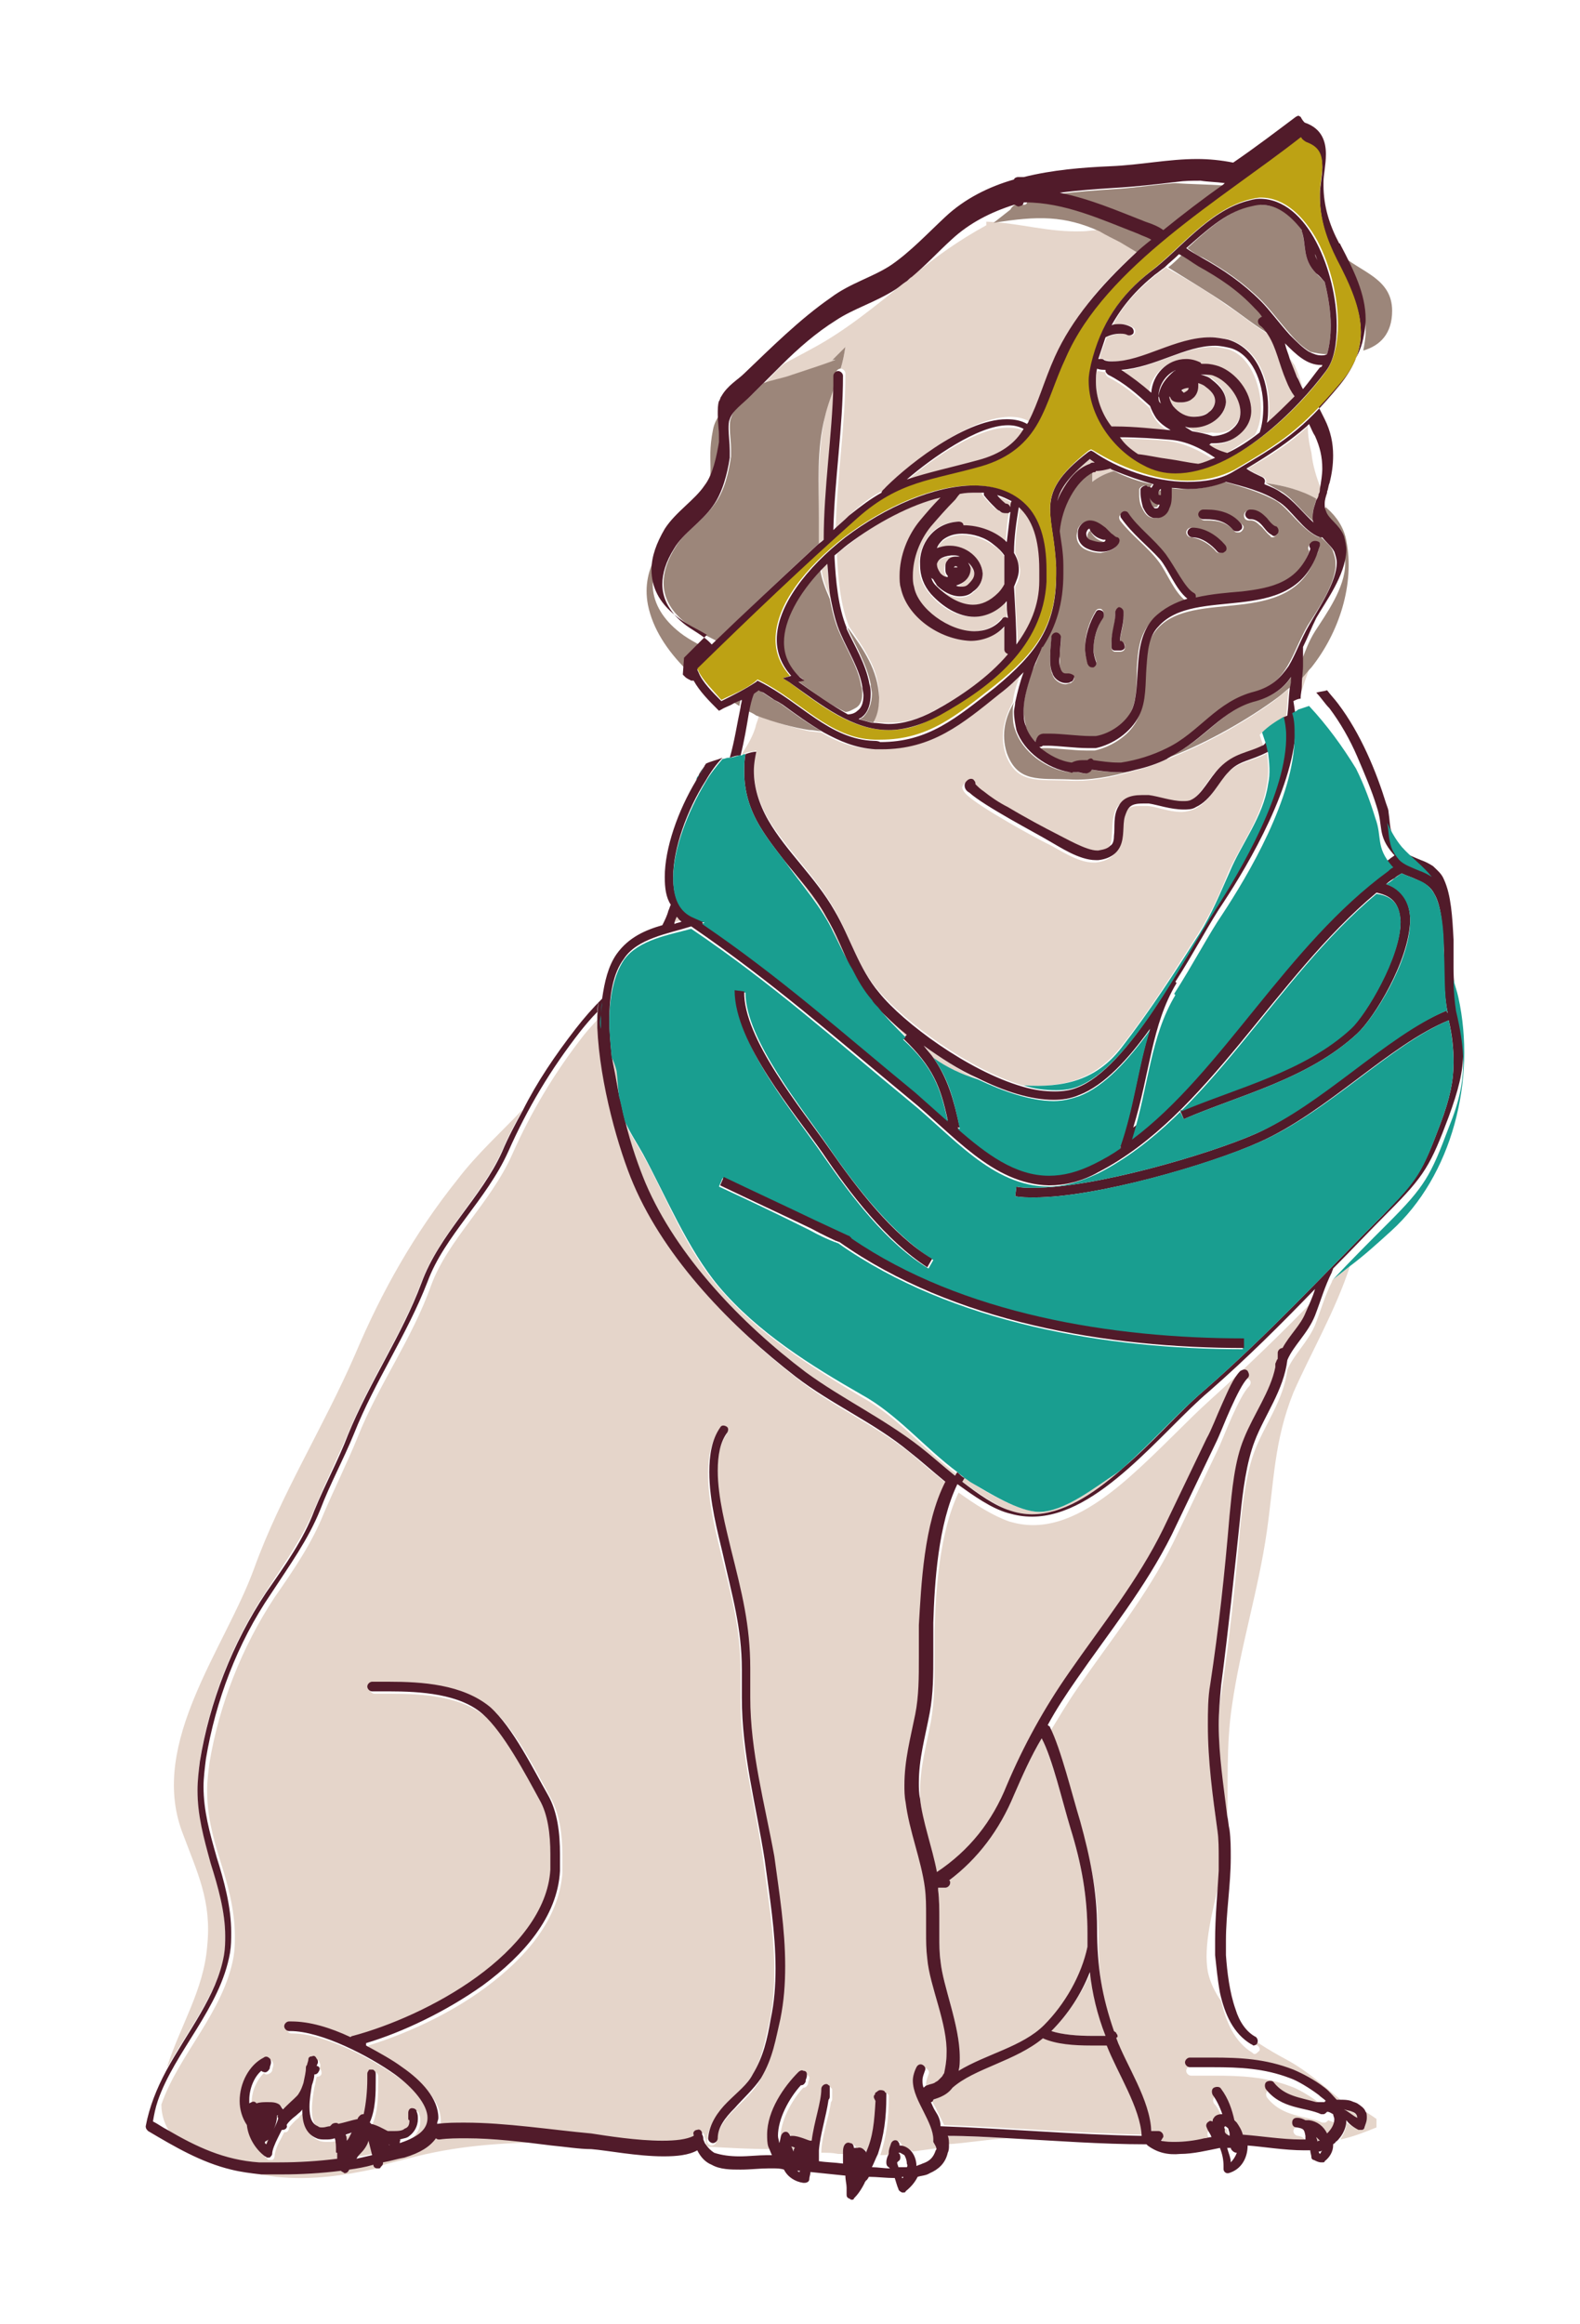 <svg version="1.2" baseProfile="tiny" xmlns="http://www.w3.org/2000/svg" viewBox="0 0 131.2 192.9"><path fill="#E5D5CA" d="M36.4 177.5c-.1 0-.2 0-.3-.1-.4.7-1.3 1.3-2.6 1.6-.6.2-1.2.3-1.8.4v.1c0 .1-.1.2-.2.3.7-.2 1.5-.4 2.3-.6 4.1-1.1 7.6-1.3 11.8-1.4-2.4-.3-4.8-.6-7.1-.6-.7.2-1.4.2-2.1.3zm42.2.5c1.7-.1 3.3-.4 5-.5-1.7-.1-3.4-.2-5.1-.2.1.2.1.4.1.7zm14-142.4c1.6 0 3.2.1 4.5.3h.1c-.5-.3-.9-.6-1.2-1-.2-.3-.4-.6-.5-1-1.1-1-2.1-1.9-3.5-2.6-.1-.1-.2-.2-.2-.3v-.1c-.2 0-.5-.1-.7-.1-.1.2-.1.5-.1.9 0 1.4.5 2.7 1.3 3.9h.3zM32.3 178c0 .1.1.1 0 0 .1.1.1.1 0 0 .1.1.1.1 0 0zm-13.6-17.4c0-2-.6-4-1.2-6-.6-2.2-1.1-4-1.1-6.1 0-.8.1-1.5.2-2.4.8-4.9 2.7-9.8 5.5-14 1.5-2.3 3-4.4 4-6.8.9-2.2 1.9-4.2 2.8-6.3 1.8-4.4 4.5-8.3 6.1-12.6 1.5-4 5-7.1 6.7-10.9.5-1.2 1.1-2.3 1.7-3.4-1.8 1.9-3.8 3.7-5.4 5.8-3.6 4.5-6.3 9.3-8.5 14.5-2.6 6-6.2 11.7-8.4 17.8-2.4 6.6-8.7 14.4-6 21.8 1.3 3.5 2.5 5.8 2.1 9.6-.3 3.6-2.2 6.5-3.3 9.9v.1c1.8-3.2 4.2-6.2 4.8-9.6v-1.4zm12.2 18.2c0-.4-.1-.8-.3-1.2-.1.5-.5.8-.7 1.1l-.3.3c.4 0 .9-.1 1.3-.2zm76.2-149.1c.2.5.3 1 .6 1.5.2.3.3.7.5 1-.2-.6-.4-1.2-.7-1.9-.1-.1-.2-.3-.4-.6zm-10.3-7.5c-.3.2-.5.4-.8.6-1.6 1.3-2.8 2.6-3.6 4.2.2-.1.5-.1.7-.1.3 0 .7.1 1 .3.2.1.2.4.1.5-.1.2-.4.2-.5.1-.2-.1-.4-.1-.6-.1-.3 0-.7.1-1.2.3-.2.6-.5 1.2-.6 1.8h.2c.1 0 .2 0 .3.1.2 0 .5.1.7.1 2.5 0 5.2-2 8.1-2 .5 0 1 .1 1.5.2 2.3.7 3.3 3.3 3.3 5.6 0 .4 0 .9-.1 1.3.8-.7 1.6-1.5 2.3-2.2-.2-.4-.4-.9-.7-1.3-.7-1.4-.8-2.7-1.5-3.8-1.2-.7-2.2-1.6-3.6-2.5-1.5-1.1-3.2-2.1-5-3.1zm.2 14.4c-1.1-.1-2.6-.2-4.1-.2.5.5 1 1 1.5 1.4.9.1 1.7.3 2.5.4.8.1 1.6.2 2.4.4.5-.1.9-.3 1.4-.5-1.1-.7-2.3-1.3-3.7-1.5zm-41.1 40c.2-.1.4-.1.6-.2-.1-.1-.3-.2-.4-.4v.1c0 .2-.1.4-.2.5zm52.7-41.2c-1.5 1.4-2.9 2.3-5 3.5.4.3.9.5 1.3.7.2.1.3.3.2.5 1.5.2 3 .6 4.3 1.4.1-.2.1-.4.2-.5 0-.1.1-.3.1-.4-.4-1-.7-2-.8-3-.2-.8-.3-1.5-.3-2.2zM29.2 177.1c-.2.1-.3.1-.5.2.1.2.1.4.1.5v-.1c.2-.2.3-.4.4-.6zm1.7 2.5c-.7.1-1.3.3-2 .4-.1.2-.2.3-.4.3-.1 0-.2-.1-.3-.2-1.6.2-3.3.3-4.9.3h-1.7c-.9 0-1.7-.2-2.5-.4 1.2.3 2.5.5 3.8.7 3 .3 5.6-.1 8.4-.7-.2-.1-.3-.2-.4-.4zm71.1-2.2v-.2c0-.1-.1-.3-.1-.4-.1-.1-.2-.1-.3-.2v.4c.1.1.2.3.4.4zm8.2-135.3c0-.1-.1-.1-.1-.2v.1l.1.1zm2.5 133.7c0-.2-.1-.3-.4-.5-.2-.1-.5-.2-.7-.2.4.3.7.5 1.1.7zM58.9 40.1c.1-.4.2-.8.2-1.3-.1.5-.1.9-.2 1.3zm49 17.8c.3-.9.6-1.8.9-2.6-.3.3-.5.6-.8.9 0 .5 0 1.1-.1 1.7z"/><path fill="#E5D5CA" d="M104.4 169.8c.2.1.3.4.1.5-.1.1-.2.2-.3.2-.1 0-.1 0-.2-.1-1.5-.9-2.2-2.6-2.6-4.3-.5-.7-.9-1.5-1.1-2.4-.4-2.2.4-5.1 1-7.7v-1.1c0-.7 0-1.5-.1-2.2-.4-2.9-.8-5.8-.8-8.8 0-1.1.1-2.3.2-3.4.6-4.6 1.1-9.3 1.6-14 .2-2 .5-4.5 1.2-6.4.8-2 2.2-3.9 2.6-5.9-.1-.1-.1-.2 0-.3 0-.1.1-.2.2-.4v-.5c0-.2.2-.4.4-.4.6-1 1.5-1.9 1.9-2.9.3-.7.5-1.4.8-2-2.8 2.9-5.7 5.7-8.8 8.5-1.9 1.7-4.2 4.2-6.7 6.4s-5.2 4-8 4c-.7 0-1.3-.1-2-.3-1.4-.5-2.8-1.4-4.2-2.4-1.6 3.3-1.9 8.2-2 11.5v2.6c0 1.6 0 3.2-.3 4.9-.4 2.1-.9 3.8-.9 5.8 0 .4 0 .8.1 1.3.2 2 1 4 1.4 6.1 2.6-1.8 4.5-4.2 5.8-7.2 1.4-3.3 3.1-6.3 5.2-9.4 2.7-4 5.7-7.7 7.8-11.9 1.2-2.4 2.3-5 3.6-7.5.4-.7.8-1.8 1.3-2.9.5-1.1 1-2.1 1.5-2.7.2-.2.4-.2.6 0 .2.1.2.4 0 .6-.4.4-.9 1.4-1.4 2.5-.5 1.1-.9 2.2-1.3 3l-3.6 7.5c-2.2 4.4-5.2 8.1-7.9 12-.9 1.3-1.6 2.5-2.4 3.8.1 0 .1.1.2.2 1 1.9 1.8 5.5 2.5 7.8.9 3 1.4 5.7 1.4 8.9s.4 5.6 1.4 8.5c.1 0 .2.1.2.2.1.1.1.2.1.2v.1s0 .1-.1.1c.8 2.2 2.8 5.1 2.9 7.7h.6c.2 0 .4.2.4.4v.1c1.1 0 2.3.1 3.4.1.2 0 .4-.1.6-.1-.1-.3-.3-.5-.4-.8-.1-.2 0-.4.2-.5.1-.1.2 0 .3 0 0-.1.1-.2.1-.3.1-.2.4-.3.6-.3h.1c-.2-.6-.4-1.2-.8-1.6-.1-.2-.1-.4.1-.6.2-.1.4-.1.6.1.6.7.9 1.7 1.1 2.6l.2.2c.3.3.4.6.5 1 1.3.1 3.2.4 4.8.4h.4v-.3c-.1-.4-.2-.6-.7-.7-.2 0-.4-.2-.4-.4s.2-.4.4-.4c.3 0 .5.1.7.2.1 0 .2-.1.3 0 .6.1 1.2.6 1.5 1.1.5-.5.6-.9.6-1.2 0-.1 0-.3-.1-.4-.2-.1-.3-.1-.5-.2-.1.1-.2.2-.3.2h-.2c-1.3-.6-3.3-.4-4.6-2.1-.1-.2-.1-.4.1-.6.2-.1.4-.1.6.1.8 1.1 2.1 1.2 3.5 1.6h.7l.1-.1c-.2-.2-.4-.4-.6-.5-.8-.6-1.8-1.2-2.4-1.4-2.1-.8-4.1-.9-6.4-.9h-1.9c-.2 0-.4-.2-.4-.4s.2-.4.4-.4h1.9c2.3 0 4.4.1 6.7 1 .7.3 1.7.8 2.6 1.5.4.3.7.6 1 1h.3c.3 0 .6 0 .9.1-1.8-1.4-3.5-3.1-5.6-4.2-1.3-.7-2.8-1.6-4-2.7.3.3.8 1.1 1.7 1.6zm9 5.5c.1.2.1.3.1.5 0 .3-.1.5-.2.8 0 .1-.1.2-.2.2h-.3c-.4-.2-.7-.4-1-.6 0 .5-.2.9-.5 1.4 1-.2 2-.6 3-1v-.7c-.4-.3-.6-.4-.9-.6z"/><path fill="#E5D5CA" d="M109.3 177.3c0 .2 0 .3.1.4.1 0 .2 0 .2-.1l-.3-.3zM77 175.6c-.4-.8-.9-1.6-.9-2.6 0-.4.1-.8.3-1.1.1-.2.3-.3.5-.2.2.1.3.3.2.5-.1.3-.2.5-.2.8 0 .2 0 .4.1.6.1-.1.2-.2.3-.2.2-.1.4-.1.6-.2.1-.1.2-.1.3-.2l.3-.3c.1-.1.1-.2.2-.3.2-.5.2-1 .2-1.6 0-2.5-1.4-5.6-1.6-7.9-.1-.7-.1-1.5-.1-2.2v-1.4c0-.8 0-1.6-.1-2.3-.3-2.3-1.3-4.7-1.6-7.1-.1-.5-.1-.9-.1-1.4 0-2.1.6-3.9.9-5.9.3-1.5.3-3.1.3-4.7v-2.7c.1-3.4.4-8.4 2.2-11.9-1.1-.9-2.1-1.7-3-2.5-2.9-2.4-6.4-3.9-9.4-6.2-5.3-4.1-10.8-9.7-13.5-16-1.2-2.8-2.8-8.3-3-13v-.2c-.1-.3-.1-.7 0-1.1-.5.6-1 1.1-1.4 1.6-2.5 3.2-4.4 6.4-6 10-1.8 4-5.3 7-6.7 10.8-1.6 4.5-4.4 8.3-6.1 12.6-.9 2.2-1.9 4.2-2.8 6.3-1 2.5-2.5 4.7-4.1 7-2.7 4.1-4.6 8.9-5.4 13.7-.1.8-.2 1.5-.2 2.3 0 2 .4 3.7 1.1 5.9.6 1.9 1.2 4 1.2 6.2 0 .6 0 1.1-.1 1.7-.8 4.6-4.6 8.2-6 12.3 0 .9.3 1.7.7 2.3 2.4 1.4 4.7 2.5 7.6 2.7h1.7c1.6 0 3.2-.1 4.8-.3v-.5l-.1-.1v-.1c0-.4 0-.7-.1-1-.3.1-.5.1-.8.1-.2 0-.5 0-.7-.1-1-.4-1.2-1.4-1.2-2.3v-.1c-.2.2-.4.3-.5.5-.4.3-.7.7-.8.8 0 .2-.1.4-.3.4h-.1l-.3.6c-.3.5-.5 1.1-.5 1.4 0 .1-.1.3-.2.3h-.2c-.1 0-.2 0-.2-.1-.8-.6-1.3-1.6-1.5-2.6-.4-.6-.6-1.3-.6-2 0-1.4.7-2.9 2-3.6.1-.1.3-.1.4 0 .1.1.2.2.2.4s-.1.3-.1.5c-.1.2-.3.3-.5.3-.1 0-.1-.1-.2-.1-.6.6-1 1.5-1 2.4v.3c.1-.1.3-.2.5-.1.1 0 .1.1.1.1.4-.1.7-.1.9-.1.4 0 .8.1 1 .2.1.1.2.2.3.4l.3-.3c.4-.4.9-.8 1-1 .2-.3.3-.6.4-.9.1-.5.2-1 .2-1.2 0-.1.1-.2.1-.3 0-.1 0-.3.1-.4 0-.2.2-.3.3-.3.2 0 .3.1.4.2 0 .1.1.2.1.3 0 .1 0 .2-.1.3.2.1.2.3.2.4 0 .2-.2.3-.4.3-.1.3-.1.6-.2.9-.1.6-.2 1.2-.2 1.8 0 .9.2 1.4.7 1.6.1 0 .2.1.4.1s.4 0 .6-.1c0-.1.1-.2.2-.2.1-.1.3-.1.5 0 .5-.2 1.1-.4 1.6-.4 0-.1.1-.2.2-.3.1-.1.2-.1.3-.1.3-.9.3-2 .3-2.9v-.4c0-.1 0-.2.1-.3 0 0 .1 0 .1-.1h.2c.1 0 .2.1.2.1.1.1.1.2.1.3v.5c0 1 0 2.4-.5 3.5 0 0 0 .1.1.1.5.1 1 .4 1.4.6h.4c.4 0 .8-.1 1-.2.2-.2.3-.3.4-.7 0-.1-.1-.1-.1-.2v-.4c0-.2.2-.4.3-.4.2 0 .4.1.4.3.1.2.1.4.1.6 0 .6-.3 1.1-.7 1.4-.3.2-.5.3-.8.3v.3c1.8-.5 2.3-1.3 2.3-2.1 0-1.1-1.1-2.5-2.7-3.6-2.1-1.5-6.1-3.6-8.7-3.6h-.1c-.2 0-.4-.2-.4-.4s.2-.4.4-.4h.2c1.5 0 3.2.6 4.9 1.3.1-.1.1-.1.2-.1 3-.8 7-2.5 10.3-4.9 3.3-2.4 5.9-5.5 6.1-8.9v-1.3c0-1.6-.2-3.3-.9-4.5-1.2-2.1-2.9-5.6-4.7-7.1-2-1.7-5.2-1.9-7.8-1.9h-1.4c-.2 0-.4-.2-.4-.4s.2-.4.4-.4h1.4c2.6 0 6.1.1 8.4 2.1 1.9 1.7 3.6 5.1 4.8 7.3.8 1.4 1 3.2 1 4.9v1.4c-.3 3.8-3 7-6.4 9.5-3.1 2.3-6.8 3.9-9.7 4.8v.2c1.2.6 2.2 1.3 3 1.8 1.6 1.2 3 2.7 3 4.2 0 .2 0 .4-.1.5.7-.1 1.5-.1 2.3-.1 3.4 0 7.2.6 10.5.9 1.3.1 3.8.6 5.9.6 1.1 0 2.1-.1 2.6-.4v-.1c0-.2.1-.4.3-.4.2 0 .4.1.4.3v.1c.1.1.1.2.1.4 0 .1.1.3.2.4 1.7.1 3.5.2 5.2.2-.1-.3-.1-.7-.1-1 0-2 1.4-4.1 2.6-5.2.1-.1.3-.1.4-.1l.3.3v.1c0 .2-.1.3-.1.4v.1c-.1.2-.2.3-.4.3-1 1.1-1.9 2.8-1.9 4.2 0 .2 0 .4.1.6 0-.3.1-.5.2-.7.1-.2.3-.3.5-.2.1.1.2.2.2.3h.2c.3 0 .6.1.9.2l.6.2h.1c.3-1.5.8-3.2.8-4.3 0-.2.2-.4.4-.4.1 0 .2.1.2.1.1.1.1.1.1.2v.7c0 .1 0 .2-.1.3-.2 1.4-.8 2.9-.8 4.2.5 0 .9 0 1.4.1h.6c0-.2 0-.4.1-.6.1-.2.3-.3.5-.2.2.1.3.2.3.4h.3c.3 0 .6.1.7.3v.1c.5-1.4.7-2.7.8-4.3-.1-.1-.2-.3-.1-.5 0-.1 0-.1.1-.2 0-.1.1-.2.4-.2.3.1.3.2.4.2 0 0 0 .1.1.1v.2c0 1.8-.2 3.3-.7 4.8.3 0 .6 0 .9-.1 0-.3.1-.6.2-.8.1-.2.3-.3.5-.2.1.1.2.2.2.4.3 0 .6.2.9.4.7-.1 1.5-.2 2.2-.3v-.2c-.2-.9-.6-1.7-1-2.5zm-12.3-7.8c-.3 1.7-.6 3.2-1.6 4.9-.5.9-1.4 1.7-2.2 2.5-.8.8-1.3 1.6-1.4 2.5 0 .2-.2.4-.4.4s-.4-.2-.4-.4c.1-1.2.8-2.1 1.6-3 .8-.8 1.6-1.6 2.1-2.3.9-1.5 1.1-2.9 1.5-4.6.3-1.4.4-2.8.4-4.2 0-3-.5-6-.9-9-.6-4.5-1.9-8.8-1.9-13.5v-2.3c0-3.5-.7-6.1-1.6-9.7-.4-1.7-1.1-4.3-1.1-6.7 0-1.4.2-2.6.9-3.7.1-.2.4-.2.5-.1.2.1.2.4.1.5-.5.8-.8 1.9-.8 3.2 0 2.2.7 4.8 1.1 6.5.8 3.6 1.6 6.3 1.6 9.9v2.4c0 4.5 1.2 8.9 1.9 13.4.4 3 .9 6 .9 9.1.1 1.3 0 2.7-.3 4.2z"/><path fill="#E5D5CA" d="M65.7 178.2c0 .1.1.2.2.3 0-.1.1-.2.1-.3h-.3zm-42.8-2.6c0 .4-.1.8-.3 1.2.2-.4.4-.8.4-1 0-.1 0-.1-.1-.2.1.1.1 0 0 0zM63 59.4c0 .2-.1.4-.2.7-.2.9-.7 1.7-1.2 2.5.1 0 .2 0 .3-.1.3-.1.6-.1.9-.2-.1.5-.2 1.1-.2 1.6 0 1.3.4 2.7 1.2 4.1 1.5 2.5 3.9 4.7 5.5 7.5 1.3 2.3 2 4.9 3.7 6.8 2.1 2.5 7.5 6.5 11.9 7.8 3.3.2 5.9-.4 8.1-3.1 2.4-3 4.4-6.2 6.5-9.5 1-1.6 1.8-3.3 2.5-5.1 1.1-2.4 2.8-4.6 3.2-7.3.2-1 .1-1.8 0-2.6l-.1.1c-1.4.7-2.3.6-3.3 1.7-.7.7-1.3 2.3-2.7 2.9-.3.1-.7.2-1 .2-1.1 0-2.2-.5-2.9-.5h-.5c-.6 0-.9.1-1.1.3-.2.2-.3.4-.4.8-.1.7 0 1.6-.4 2.5-.3.6-.9 1-1.8 1.1h-.2c-1.4 0-3-1.2-3.9-1.6-1-.5-5.4-2.9-6.6-4-.2-.2-.3-.3-.4-.6 0-.1.1-.3.2-.4.2-.1.4-.1.6 0 .1.1.1.2.1.3l.1.1c.1.1.3.3.6.5.5.4 1.3.8 2 1.3 1.5.9 3.2 1.8 3.8 2.1 1 .5 2.6 1.6 3.6 1.5h.1c.5-.1.8-.2 1-.4.2-.2.3-.5.3-.8.1-.7 0-1.7.4-2.5.3-.5 1-.9 1.9-.9h.6c.9.1 2 .5 2.8.5.3 0 .5 0 .7-.1.9-.4 1.5-1.8 2.4-2.7 1.2-1.2 2.3-1.2 3.5-1.8.1 0 .2-.1.3-.2l-.3-.9c.5-.5 1.1-.9 1.8-1.3.1-.1.3-.2.4-.2.1-.8.1-1.5.2-2.3-.4.3-.7.6-1.1.9-2.3 1.7-5.7 3.7-9.2 5-.8.4-1.7.7-2.6.9-1.9.6-3.8.9-5.4.8-2.5-.1-4.3.3-5.2-2.2-.5-1.6-.1-3 .6-4.3.1-.9.4-1.7.7-2.5-.6.6-1.3 1.2-2 1.8-3.1 2.5-5.7 4.6-9.8 4.6h-.5c-1.6-.1-3-.6-4.3-1.4-.3 0-.7-.1-1-.1-1.3-.3-2.8-.7-4.2-1.3zM22.1 177.9v.2c0-.1.1-.3.2-.4h-.1s-.1 0-.1.2zM75.2 86l.2-.2c-1-.8-1.8-1.6-2.5-2.3.7.9 1.5 1.7 2.3 2.5zM92 169.7h-1.3c-1.4 0-2.9-.1-4-.6-2.4 1.9-5.7 2.5-7.5 4.1-.6.8-1.6.8-1.6 1 0 .1-.1.2-.2.2.1.3.3.5.4.8l.6 1.2c5.5.2 11.2.7 16.7.8-.2-2.2-2.2-5.2-3.1-7.5zM70.7 80.4c-.8-1.5-1.4-3.1-2.1-4.4-1-1.7-2.3-3.2-3.5-4.7 1.5 2.1 3.2 4 4.1 6 .3 1 .9 2 1.5 3.1zm39.9 26c-.6 1.2-.9 2.3-1.4 3.6-.6 1.4-1.8 2.5-2.3 3.7-.3 2.5-1.9 4.6-2.7 6.7-.7 1.8-1 4.3-1.2 6.2-.4 4.8-.9 9.4-1.6 14.1-.2 1.1-.2 2.2-.2 3.3 0 2.5.3 5 .7 7.5.1-3.3-.1-6.6.4-9.9.7-4.9 2.2-9.6 2.9-14.5.6-4.2.6-7.5 2.2-11.5 1.4-3.2 3.5-6.8 4.7-10.5-.5.4-.9.7-1.4 1.1 0 0-.1.1-.1.2zM75.3 39.9c1.8-.7 3.6-1 5.9-1.6 1.9-.6 3-1.4 3.9-2.5-.4-.2-.8-.3-1.3-.3-2.5-.1-6.3 2.5-8.5 4.4zm4.3 1.1c-.1.2-.3.3-.4.5-.7.7-1.4 1.5-2 2.2-.9 1.1-1.5 2.6-1.5 4.1 0 .3 0 .6.1.9.3 1.9 2.9 3.8 5 3.7.9 0 1.7-.3 2.3-1 .1-.1.3-.2.5-.1 0-.4 0-.9-.1-1.4-.8.9-1.7 1.3-2.7 1.3-1.4 0-2.7-.8-3.6-1.9-.6-.7-.9-1.5-.9-2.4 0-1.7 1.1-3.5 3.2-3.6.2 0 .3.1.4.3 1.3 0 2.6.5 3.6 1.4.1-.9.1-1.7.3-2.5 0 .1-.1.1-.2.1h-.2c-.2 0-.3-.1-.5-.2-.1-.1-.3-.2-.4-.3-.3-.3-.6-.6-.9-1 0-.1-.1-.1-.1-.2h-.7c-.3 0-.8 0-1.2.1zm10.9-2.9c-1.9 1.5-2.5 2.5-2.7 3.5.1-.2.2-.4.3-.7.5-1 1.3-1.9 2.4-2.4.1-.1.2-.1.3-.1h.2c-.2-.1-.3-.2-.5-.3zm12.3 1.3c0 .1.1.1.2.2 0-.1-.1-.2-.2-.2zm-19.3 2.4c.2 0 .3.1.4.3 0-.1.1-.3.1-.4-.4-.2-.8-.4-1.2-.5.3.3.6.6.7.6z"/><path fill="#E5D5CA" d="M78.9 46.2c-.9.1-1.1.4-1.2.7 0 .2.2.5.3.8.1.1.3.2.6.3v-.1c-.1-.2-.2-.4-.2-.6 0-.2.1-.5.2-.7.2-.2.4-.4.7-.3h.2c-.1-.1-.3-.1-.6-.1.1 0 .1 0 0 0zm.5.8c-.1 0-.1 0-.1.1l.1-.1c0 .1 0 .1.1.1h.1c-.1-.1-.2-.1-.2-.1z"/><path fill="#E5D5CA" d="M77.3 48c.1.3.3.5.4.7.9 1 2 1.7 3.1 1.6.7 0 1.4-.3 2.1-1 .2-.3.4-.5.5-.7v-2.4c-.2-.3-.5-.7-.9-.9-.8-.6-1.8-.9-2.6-.9-.6 0-1.2.2-1.6.5-.2.2-.4.4-.5.7.3-.1.6-.2 1-.2h.1c1.3 0 2.7 1 2.7 2.3 0 .5-.3 1.1-.8 1.5-.3.3-.7.4-1.1.4-.7 0-1.4-.4-1.9-.9l-.4-.4c0-.2 0-.3-.1-.3zM68 43v2.1c.2-.2.4-.3.6-.5 0-4.3.7-8.5.8-12.8-.3.9-.7 1.8-.9 2.8-.6 2.8-.5 5.6-.5 8.4zm24.5-3.9c-.1-.1-.2-.1-.4-.2-.4.1-.8.2-1.2.2-.1 0-.2 0-.2.1v.8c.5-.4 1.1-.7 1.8-.9z"/><path fill="#E5D5CA" d="M69.1 29.9l1.1-1.1c-.1.6-.2 1.2-.4 1.8.2 0 .4.2.4.4 0 4.3-.7 8.6-.8 12.8.4-.4.9-.8 1.3-1.2.9-.8 1.8-1.5 2.7-1.9 0-.1 0-.2.1-.2 1.5-1.5 6.6-5.8 10.3-5.9.6 0 1.2.1 1.7.4 0-.1.1-.1.1-.2.9-1.5 1.4-3.4 2.2-5.4 1.4-3.2 3.8-6 6.6-8.5l-1.5-.9c-.6-.4-1.2-.7-1.7-.9-.5 0-.9.1-1.3.1-2.9.1-5.2-.7-8-.8v.3c-2.2 1.2-4.2 2.6-6.1 4.2-.2.1-.3.3-.5.4-2.5 2-5 4.1-7.8 5.6-.9.5-1.7.9-2.4 1.3-.6.5-1.1 1.1-1.6 1.6.8-.3 1.6-.4 2.4-.7.6-.2 4.6-1.4 3.2-1.2zm18.2 138.7c.8.3 2.2.4 3.4.4h1.1c-.6-1.8-1-3.5-1.2-5.3-.8 1.8-1.9 3.5-3.3 4.9zm-.7-114.9s0 .1-.1.1c-.2.5-.4 1.1-.7 1.7.1-.1.1-.3.2-.4.3-.5.4-.9.6-1.4zm-9.9 33.1c.3.3.5.6.8 1 1.1.8 2.4 1.4 3.7 1.8-1.6-.8-3.1-1.8-4.5-2.8zm1.3 72.5v1.4c0 .7 0 1.4.1 2.1.2 2.1 1.6 5.3 1.6 8 0 .4 0 .7-.1 1.1 2.3-1.4 5.3-2 7.1-3.8 1.8-1.7 3.1-4.1 3.6-6.5v-1.1c0-3.1-.5-5.8-1.4-8.7-.7-2.3-1.5-5.7-2.4-7.5-.9 1.5-1.6 3.1-2.3 4.7-1.2 2.9-3 5.3-5.4 7.1 0 .1.1.1.1.2 0 .2-.2.4-.4.4h-.6v.2c.1.8.1 1.6.1 2.4zm1.4-110.6c.1.1.3.1.4.1.2 0 .4-.1.6-.2.4-.3.5-.6.5-.9 0-.3-.2-.7-.5-.9.1.2.2.3.2.5-.1.6-.6 1.2-1.2 1.4zM50.9 87.8c.1 1.1.3 2.2.6 3.2-.1-.7-.1-1.3-.2-2.1-.1-.3-.3-.7-.4-1.1zm35.4 37.7c-1.6 0-4.2-1.5-5.6-2.4-.2-.1-.4-.3-.6-.4-.1.1-.1.2-.2.3 1.4 1 2.8 2 4 2.4.6.2 1.2.3 1.8.3 2.4 0 5-1.6 7.4-3.7-.1.1-.3.2-.4.3-1.7 1.1-4.3 3.2-6.4 3.2zm15.8-89.8c.7-.5.9-1 .9-1.6 0-1.2-1.1-2.6-2.2-3-.2-.1-.5-.1-.8-.1h-.3c.3.1.6.2.9.4.8.6 1.2 1.2 1.2 1.9 0 1.3-1.3 2.1-2.7 2.1-.2 0-.4 0-.7-.1l.1.1c.2.1.3.2.5.3.5.2 1.1.3 1.6.2.6.1 1.1 0 1.5-.2zm-3.7-3.1c.2-.1.3-.2.4-.4-.3 0-.5.1-.6.2-.1 0 0 .1.2.2-.1 0 0 0 0 0z"/><path fill="#E5D5CA" d="M97.1 32.9c0 .2.1.5.3.8.5.7 1.1.9 1.7.9.5 0 1-.2 1.3-.4.3-.3.5-.6.5-.9 0-.3-.2-.8-.8-1.2-.1-.1-.3-.2-.6-.3v.3c0 .4-.2.8-.5 1-.3.2-.6.3-.9.3-.3 0-.6-.1-.8-.3-.1 0-.2-.1-.2-.2zm-.8 0c0-.9.6-1.5 1.3-2 .1 0 .1-.1.2-.1-.9.3-1.6 1.2-1.5 2.1-.1.3 0 .4 0 .6l.1.1c-.1-.3-.1-.5-.1-.7zm-9.9 14.4c0-2.5-.7-4.2-1.7-5.2-.2 1.2-.4 2.5-.4 3.8.2.4.3.9.4 1.4 0 .5-.1.9-.4 1.4 0 1.8.2 3.4.2 4.8 1.1-1.5 1.8-3.2 2-5.3-.1-.3-.1-.6-.1-.9z"/><path fill="#E5D5CA" d="M104.7 33.9c0-2.1-1-4.4-2.7-4.9-.4-.1-.9-.2-1.3-.2-2.5 0-5 1.8-7.8 2 1 .5 1.8 1.2 2.5 1.9.1-1.5 1.4-2.8 2.9-2.8.4 0 .8.1 1.2.3 0 0 .1 0 .1.1h.3c.4 0 .7.1 1.1.2 1.4.5 2.7 2.1 2.7 3.7 0 .8-.4 1.7-1.3 2.2-.5.4-1.2.5-1.9.5h-.1s-.1.1-.2.1c.4.2.9.5 1.3.8.9-.5 1.8-1.1 2.7-1.7.4-.7.5-1.5.5-2.2zm-36 12.8l-.5.5c.1.8.4 1.6.8 2.5-.2-1-.3-2-.3-3zM92 31zm-32.3 75.9c-2.7-3.1-4.4-7.6-6.3-11-.5-.9-1.1-1.8-1.5-2.7.5 2.1 1.2 3.9 1.7 5.2 2.6 6.1 8 11.7 13.3 15.7 2.9 2.3 6.4 3.8 9.5 6.2.9.7 1.9 1.6 2.9 2.4.1-.1.1-.2.2-.3-2.7-2-5-4.8-7.9-6.4-4.2-2.5-8.7-5.3-11.9-9.1zm27-58.6zm-2.8 5.9c-.2 0-.3-.2-.3-.4v-1.9c-.8.8-1.8 1.2-2.8 1.2-2.5 0-5.3-2-5.8-4.4-.1-.3-.1-.7-.1-1 0-1.7.7-3.3 1.7-4.6.5-.7 1.1-1.3 1.7-1.9-2.6.6-5.4 2.1-7.7 3.9-.4.3-.8.6-1.1.9v.2c.1 1.9.3 4.1 1 5.8 1.2 1.8 2.5 3.5 2.5 5.8 0 1-.2 1.6-.5 2.1.4.1.9.1 1.4.1 1.2 0 2.5-.3 4-1.2 2.2-1.2 4.4-2.7 6-4.6z"/><path fill="#9C867A" d="M60.9 58.3c.2.1.3.2.5.3 0-.2.1-.4.1-.6l-.6.3zm-4.7-6c-1.3-1.1-2-2.4-2-3.8 0-1.1.4-2.3 1.1-3.4.9-1.4 2.4-2.4 3.3-3.6.7-.9 1.1-2.4 1.2-3.6v-.5c0-.5-.1-1.2-.1-1.8 0-.4 0-.7.1-1.1.1-.2.1-.3.2-.4-.4.5-.7 1-.8 1.6-.3 1.5-.2 2.4-.2 3.2 0 .4 0 .8-.2 1.3-.2.6-.6 1.3-1.5 2.3-2.1 2.3-4.1 4.5-3.5 7.7.4 2 1.6 3.8 3.2 5.4l1.7-1.7c-.8-.5-1.7-.9-2.5-1.6z"/><path fill="#9C867A" d="M68 45.1V43c0-2.9-.2-5.7.5-8.4.2-.9.6-1.9.9-2.8V31c0-.2.2-.4.4-.4.2-.6.3-1.2.4-1.8l-1.1 1.1c1.3-.3-2.7 1-3.3 1.2-.8.3-1.6.4-2.4.7l-.9.9c-.7.7-1.6 1.2-1.8 2-.1.2-.1.5-.1.8 0 .6.1 1.2.1 1.8v.6c-.2 1.3-.5 2.8-1.4 4-1 1.4-2.5 2.3-3.2 3.5-.7 1.1-1 2.1-1 3 0 1.1.5 2.2 1.7 3.2.8.6 1.7 1.1 2.7 1.6 2.7-2.7 5.6-5.4 8.5-8.1zm3.6 12.5c0-.2 0-.4-.1-.7-.2-1.4-1.2-3-1.8-4.4-.4-.9-.6-1.8-.8-2.8-.4-.9-.7-1.7-.8-2.5-1.9 2-3.1 4.1-3.1 6 0 1.1.4 2 1.3 2.9l.4.3-.5.1c1.4 1 2.7 2 4 2.6.3 0 .6-.2.8-.3.4-.2.6-.6.6-1.2zm-4.4 3c.4 0 .7.1 1 .1-1.2-.7-2.3-1.5-3.4-2.3-.2-.1-.5-.3-.7-.4l-.9-.6c-.1-.1-.2-.1-.4-.2-.1.1-.3.2-.4.3-.1.5-.3 1-.4 1.5.3.1.5.2.8.4 1.6.6 3.1 1 4.4 1.2z"/><path fill="#9C867A" d="M70.4 52.1v.1c.6 1.3 1.6 3 1.9 4.6 0 .3.1.5.1.8 0 .8-.3 1.5-.7 1.9-.1.1-.2.1-.3.2.3.1.7.2 1.1.3.3-.5.5-1.1.5-2.1-.1-2.3-1.3-4-2.6-5.8zm38.8-31c0 .2.1.3.2.5-.1-.2-.1-.3-.2-.5zm-16.7-5.4c-1.5.1-3 .2-4.5.4 2.5.5 4.8 1.5 7.1 2.4.6.2 1.1.5 1.5.7 1.6-1.3 3.3-2.6 5-3.8-1.3-.1-2.7-.1-4-.2-1.6.1-3.3.4-5.1.5zm-8.6 1.7l-1.4 1.1c3.7-.6 5.9-.6 8.8.7.5.3 1.1.6 1.7.9l1.5.9c.5-.4.9-.8 1.4-1.2-.3-.2-.7-.4-1.1-.5-3.2-1.2-6.2-2.6-9.4-2.6h-.1c0 .2-.1.3-.3.3-.2 0-.3 0-.4-.1h-.1c-.3.1-.5.3-.6.5zm22.8 11.1zm-8.1-7.9c.4.3.8.6 1.3.8 1.8 1 3.4 2.1 4.9 3.6.7.7 1.5 1.8 2.4 2.8.5.6 1.1 1.1 1.6 1.4.4.1.9.2 1.4.2.2-.7.3-1.5.3-2.4 0-1.1-.2-2.4-.5-3.6l-.7-.7c-.6-.6-.8-1.2-.9-1.8-.1-.6-.1-1-.3-1.7v-.1c-.9-1.3-2.1-2.1-3.4-2.1-.3 0-.6 0-1 .1-1.9.6-3.5 2-5.1 3.5zm14.8 6.9c0 .5-.1 1.1-.2 1.6 1.4-.4 2.4-1.4 2.4-3.3 0-2.7-2.6-3.2-4.3-4.7 0 0 0 .1.1.1 1 2.2 2 4.2 2 6.3z"/><path fill="#9C867A" d="M101.9 25.3c1.3.9 2.4 1.8 3.6 2.5-.2-.3-.4-.6-.7-.8-.1-.1-.2-.3-.1-.5.1-.1.2-.2.3-.2-.2-.3-.5-.5-.6-.7-1.4-1.4-2.9-2.5-4.7-3.5-.6-.3-1-.6-1.5-1-.4.4-.8.8-1.2 1.1 1.6 1 3.3 2 4.9 3.1zm5 30c.6-1 1-2.2 1.7-3.4.9-1.4 2.4-3.6 2.3-5.2 0-.3-.1-.6-.2-.9-.1-.4-.6-.8-1-1.2h-.2c-1.4-.6-2.5-2.4-3.5-3-1.2-.7-2.9-1.2-4.3-1.6-1 .4-2.1.6-3.2.6-.4 0-.9 0-1.3-.1v.5c0 .4 0 .8-.2 1.2-.1.4-.5.8-1 .8h-.3c-.5-.1-.7-.5-.9-.9-.2-.4-.2-.8-.2-1.2v-.3c.1-.2.3-.3.5-.3.1 0 .1 0 .1.1h.1c.1 0 .1 0 .2.1 0-.1.1-.2.2-.3-1.1-.2-2.2-.6-3.2-1.1-.7.2-1.3.5-1.8.9v-.8c-.8.3-1.5 1.1-1.9 2-.5.9-.7 2-.9 2.9.1.8.2 1.7.3 2.9v.6c0 2.5-.5 4.4-1.7 6.1-.1.5-.3.9-.5 1.4-.1.1-.1.3-.2.4-.4 1.1-.8 2.3-.8 3.5 0 .4.1.9.2 1.3.1.5.4.9.8 1.3 0-.1 0-.2.1-.3.2-.2.3-.2.5-.2h.5c.9 0 2.4.2 3.3.2h.5c1.2-.2 2.5-1.1 3-2.2.5-1 .5-2.4.5-3.7.1-1.4.2-2.8 1.3-3.9.8-.8 1.8-1.3 2.8-1.6-1-.7-1.6-2.4-2.3-3.3-.9-1.2-2.2-2.1-3.2-3.4-.1-.2-.1-.4.1-.5.2-.1.4-.1.5.1.8 1.2 2.1 2.1 3.1 3.4.8 1 1.5 2.8 2.3 3.2.1.1.2.2.2.4 1.2-.3 2.5-.3 3.8-.5 2.6-.3 4.7-.8 5.7-3.5v-.1c-.1-.1-.1-.3 0-.4 0-.1.1-.1.1-.1.1 0 .1-.1.3-.1.1 0 .3.1.4.2v.2c0 .3-.1.4-.2.6-1.1 3.2-3.8 3.8-6.4 4.1-2.6.3-5.3.3-6.8 2-.8.9-1 2.1-1 3.4-.1 1.3 0 2.8-.6 4-.6 1.4-2.2 2.4-3.6 2.7h-.7c-1 0-2.5-.2-3.3-.2h-.4c-.1.1-.2.1-.3.1.8.7 1.8 1.2 2.7 1.3.3-.1.7-.2 1.1-.2h.2c.1-.1.3-.1.4-.1 0 0 .1 0 .1.1.7.1 1.4.2 2 .2h.3c1.3-.1 2.6-.6 3.8-1.2 2.7-1.3 4.1-3.9 7.3-4.7 1.5-.6 2.2-1.3 2.8-2.3zm-18 1.4c-.1 0-.3.1-.4.1-.5 0-1-.4-1.1-.8-.2-.4-.2-.9-.2-1.4 0-.7.1-1.3.1-1.6 0-.2.2-.4.4-.4s.4.2.4.4c0 .4-.1 1-.1 1.6 0 .4 0 .9.1 1.1.1.3.2.3.4.3h.2c.2 0 .4.1.5.3 0 .1-.1.3-.3.4zm2.7-5.5c-.4.7-.8 1.7-.8 2.6 0 .4.1.7.2 1 .1.2 0 .4-.2.5h-.1c-.2 0-.3-.1-.4-.3-.1-.4-.2-.8-.2-1.3 0-1.1.4-2.2.9-3 .1-.2.4-.2.5-.1.2.2.2.5.1.6zm1.3-.7c.2 0 .4.1.4.4v.3c0 .8-.3 1.5-.3 2.1h.1c.2 0 .4.2.3.5 0 .2-.2.3-.4.3h-.4c-.2 0-.3-.2-.3-.3v-.4c0-.8.3-1.5.3-2.2V51c0-.3.1-.5.3-.5zm-.1-5.3c-.3.5-.9.6-1.4.7-.4 0-.9-.1-1.3-.3-.4-.2-.7-.6-.7-1.1 0-.2.1-.4.1-.6.2-.4.5-.6.9-.6.5 0 .9.3 1.3.6.2.2.4.3.5.5.2.1.3.3.4.4.3 0 .3.2.2.4zm8.8.6c-.1.1-.2.1-.3.1-.1 0-.2 0-.3-.1-.5-.6-1.3-1.1-2.1-1.2-.2 0-.4-.2-.4-.4s.2-.4.4-.4c1.1.1 2 .7 2.7 1.5.2.1.2.4 0 .5zm1.5-1.7c-.1.1-.2.1-.3.1-.1 0-.2 0-.3-.1-.6-.7-1.3-.9-2.3-.9h-.2c-.2 0-.4-.2-.4-.4s.2-.4.4-.4h.3c1.1 0 2.1.3 2.9 1.2.1.1.1.3-.1.5zm2.9.3c-.1.1-.2.2-.3.2-.1 0-.2 0-.2-.1-.4-.3-.6-.7-.9-.9-.3-.3-.5-.4-.8-.4h-.1c-.2 0-.4-.1-.4-.4 0-.2.1-.4.4-.4h.1c.6 0 1 .4 1.3.7.3.3.6.7.8.9.2 0 .3.3.1.4z"/><path fill="#9C867A" d="M109.9 42.9c0 .2 0 .3.1.6.2.7 1.1 1.1 1.5 2.1.2.4.2.8.2 1.2 0 2-1.6 4.2-2.5 5.6-.5.8-.8 1.6-1.1 2.4v1.5c.3-.3.5-.6.8-.9 2.3-2.9 3.6-6.9 2.9-10.5-.2-1.1-.8-2-1.6-2.7l-.1-.1c-.2.2-.2.5-.2.8zM83.6 62.5c.9 2.5 2.7 2.1 5.2 2.2 1.6.1 3.5-.2 5.4-.8-.4.1-.7.1-1.1.2h-.4c-.7 0-1.4-.1-2.1-.2 0 0 0 .1-.1.1-.1.1-.3.2-.4.2-.3 0-.5-.1-.7-.1h-.7c-1.9-.3-3.8-1.7-4.4-3.5-.2-.5-.2-1-.2-1.5 0-.3 0-.5.1-.8-.7 1.2-1.1 2.6-.6 4.2zm5.8 1.5zm16.7-6.1c.4-.3.7-.6 1.1-.9 0-.3 0-.6.1-.9-.6.9-1.5 1.7-2.9 2-2.8.7-4.2 3.2-7.1 4.6-.1.1-.2.1-.3.2 3.4-1.3 6.8-3.3 9.1-5zM96.4 41v-.3c-.2 0-.2.2-.2.3 0 .1 0 .2.2.2V41zm-4.7 4c-.4-.1-.8-.3-1.1-.8v-.1h-.1c-.1 0-.1 0-.1.1-.1.1-.1.2-.1.3 0 .2.1.3.3.5.2.1.6.2.9.2.2 0 .3 0 .4-.1-.1-.1-.2-.1-.2-.1zm13.4-4.9c0 .1 0 .1 0 0 .4.2.9.5 1.3.7 1 .6 1.9 1.9 2.7 2.5 0-.2-.1-.4-.1-.5 0-.5.2-.9.3-1.4-1.2-.7-2.7-1.1-4.2-1.3zm-9.7 1c0 .2 0 .4.1.6.1.3.3.5.3.4h.1c.2 0 .2 0 .3-.3-.4.1-.7-.3-.8-.7z"/><path fill="#511B2A" d="M62.3 140.9v-2.4c0-3.6-.7-6.3-1.6-9.9-.4-1.7-1.1-4.3-1.1-6.5 0-1.3.2-2.4.8-3.2.1-.2.1-.4-.1-.5-.2-.1-.4-.1-.5.1-.7 1-.9 2.3-.9 3.7 0 2.4.7 5 1.1 6.7.8 3.6 1.6 6.2 1.6 9.7v2.3c0 4.7 1.2 9 1.9 13.5.4 3 .9 6 .9 9 0 1.4-.1 2.8-.4 4.2-.3 1.7-.6 3.1-1.5 4.6-.4.8-1.3 1.5-2.1 2.3-.8.8-1.5 1.8-1.6 3 0 .2.2.4.4.4s.4-.2.4-.4c0-.9.6-1.7 1.4-2.5.7-.8 1.6-1.6 2.2-2.5 1-1.7 1.2-3.2 1.6-4.9.3-1.5.4-2.9.4-4.4 0-3.1-.5-6.1-.9-9.1-.8-4.4-2-8.7-2-13.2zm42.5-79c-1.2.6-2.3.6-3.5 1.8-.9.9-1.5 2.3-2.4 2.7-.2.1-.4.1-.7.1-.9 0-2-.4-2.8-.5h-.6c-1 0-1.6.3-1.9.9-.5.8-.3 1.8-.4 2.5 0 .4-.1.7-.3.8-.2.2-.4.3-1 .4h-.1c-.9 0-2.6-1-3.6-1.5-.6-.3-2.3-1.2-3.8-2.1-.8-.4-1.5-.9-2-1.3-.3-.2-.5-.4-.6-.5l-.1-.1c0-.1 0-.2-.1-.3-.1-.2-.4-.2-.6 0-.1.1-.2.2-.2.4 0 .3.2.5.4.6 1.2 1.1 5.6 3.4 6.6 4 .9.5 2.5 1.6 3.9 1.6h.2c.9-.1 1.5-.5 1.8-1.1.4-.8.2-1.8.4-2.5.1-.3.2-.6.4-.8.2-.2.5-.3 1.1-.3h.5c.7.1 1.8.5 2.9.5.3 0 .7 0 1-.2 1.3-.6 1.9-2.1 2.7-2.9.9-1 1.8-.9 3.3-1.7.1 0 .1-.1.1-.1 0-.3-.1-.6-.2-.8-.2.3-.3.4-.4.4zM92.3 44.3l-.5-.5c-.4-.3-.8-.6-1.3-.6-.3 0-.7.2-.9.6-.1.2-.1.4-.1.6 0 .5.3.9.7 1.1.4.2.8.3 1.3.3s1.1-.2 1.4-.7c.1-.2.1-.4-.1-.5-.2 0-.3-.2-.5-.3zm-.9.7c-.3 0-.6-.1-.9-.2-.2-.1-.3-.3-.3-.5 0-.1 0-.1.1-.3l.1-.1h.1v.1c.3.5.7.7 1.1.8h.2c0 .2-.2.2-.4.2zm1.2 5.9zm0 0v.2c0 .6-.3 1.3-.3 2.2v.4c0 .2.1.3.3.3h.4c.2 0 .4-.1.4-.3 0-.2-.1-.4-.3-.5H93c0-.6.3-1.3.3-2.1v-.3c0-.2-.2-.4-.4-.4-.2.1-.3.3-.3.5zm-1.1-.2c-.2-.1-.4-.1-.5.1-.5.8-.9 2-.9 3 0 .4.1.9.2 1.3.1.2.2.3.4.3h.1c.2-.1.3-.3.2-.5-.1-.3-.2-.6-.2-1 0-.9.3-1.9.8-2.6.1-.2.1-.5-.1-.6zm-2.8 5.2h-.2c-.2 0-.3-.1-.4-.3-.1-.3-.2-.7-.1-1.1 0-.6.1-1.2.1-1.6 0-.2-.2-.4-.4-.4s-.4.2-.4.4c0 .3-.1 1-.1 1.6 0 .5 0 1 .2 1.4.1.4.6.8 1.1.8.1 0 .3 0 .4-.1.2 0 .3-.3.3-.5-.1-.1-.3-.2-.5-.2zM99 43.8c-.2 0-.4.2-.4.4s.2.4.4.4c.8 0 1.6.6 2.1 1.2.1.1.2.1.3.1.1 0 .2 0 .3-.1.2-.1.2-.4 0-.6-.6-.7-1.6-1.4-2.7-1.4zm1.2-1.5h-.3c-.2 0-.4.2-.4.4s.2.4.4.4h.2c1 0 1.7.2 2.3.9.1.1.2.1.3.1.1 0 .2 0 .3-.1.2-.1.2-.4 0-.6-.7-.8-1.7-1.1-2.8-1.1zm5 .7c-.3-.3-.7-.7-1.3-.7h-.1c-.2 0-.4.2-.4.4s.2.4.4.4h.1c.2 0 .5.1.8.4.3.3.5.7.9.9.1.1.2.1.2.1.1 0 .2-.1.3-.2.1-.2.1-.4-.1-.6-.2 0-.5-.3-.8-.7zm-1.4.1z"/><path fill="#511B2A" d="M112.8 176.8h.3c.1 0 .2-.1.2-.2.1-.3.2-.5.2-.8 0-.2 0-.4-.1-.5-.1-.3-.4-.5-.7-.7-.2-.1-.3-.1-.5-.2-.3-.1-.6-.1-.9-.1h-.3c-.3-.3-.6-.7-1-1-.9-.7-1.9-1.2-2.6-1.5-2.3-.9-4.4-1-6.7-1h-1.9c-.2 0-.4.2-.4.4s.2.4.4.4h1.9c2.3 0 4.3.1 6.4.9.6.2 1.6.8 2.4 1.4.2.2.4.3.6.5 0 0-.1 0-.1.1h-.7c-1.4-.4-2.6-.5-3.5-1.6-.1-.2-.4-.2-.6-.1-.2.1-.2.4-.1.6 1.3 1.7 3.3 1.5 4.6 2.1h.2c.1 0 .2-.1.3-.2.2 0 .3.1.5.2 0 .1.1.3.1.4 0 .4-.2.8-.6 1.2-.3-.6-.8-1-1.5-1.1h-.3c-.2-.1-.4-.2-.7-.2-.2 0-.4.1-.4.4 0 .2.1.4.4.4.6.1.6.2.7.7v.3h-.4c-1.5 0-3.4-.3-4.8-.4-.1-.4-.3-.7-.5-1l-.2-.2c-.2-.9-.5-1.8-1.1-2.6-.1-.2-.4-.2-.6-.1-.2.1-.2.4-.1.6.3.4.6 1 .8 1.6h-.1c-.2 0-.5.1-.6.3-.1.1-.1.2-.1.3-.1 0-.2-.1-.3 0-.2.1-.3.3-.2.5.1.3.3.5.4.8-.2 0-.4.1-.6.1-.8.2-1.7.3-2.4.3-.4 0-.8 0-1.2-.1.1-.1.1-.2.2-.3v-.1c0-.2-.2-.4-.4-.4h-.6c-.1-2.6-2.1-5.5-2.9-7.7 0 0 0-.1.1-.1v-.1s0-.1-.1-.2c0-.1-.1-.1-.2-.2-1-2.9-1.4-5.3-1.4-8.5s-.6-6-1.4-8.9c-.7-2.3-1.6-6-2.5-7.8 0-.1-.1-.1-.2-.2.7-1.3 1.5-2.5 2.4-3.8 2.7-3.9 5.7-7.6 7.9-12l3.6-7.5c.4-.8.8-1.9 1.3-3s1-2.1 1.4-2.5c.2-.2.1-.4 0-.6-.2-.2-.4-.1-.6 0-.6.6-1 1.6-1.5 2.7s-.9 2.2-1.3 2.9l-3.6 7.5c-2.1 4.3-5.1 8-7.8 11.9-2.1 3-3.8 6.1-5.2 9.4-1.2 3-3.1 5.4-5.8 7.2-.4-2.1-1.2-4.2-1.4-6.1-.1-.4-.1-.9-.1-1.3 0-2 .5-3.7.9-5.8.3-1.6.3-3.2.3-4.9v-2.6c.1-3.3.4-8.2 2-11.5 1.4 1 2.8 2 4.2 2.4.7.2 1.3.3 2 .3 2.8 0 5.5-1.8 8-4s4.8-4.8 6.7-6.4c3.2-2.8 6-5.6 8.8-8.5-.2.7-.5 1.3-.8 2-.4 1-1.3 1.8-1.9 2.9-.2 0-.4.2-.4.4v.5c-.1.1-.1.2-.2.4v.3c-.4 2-1.8 3.9-2.6 5.9-.8 1.9-1 4.4-1.2 6.4-.4 4.8-.9 9.4-1.6 14-.2 1.1-.2 2.3-.2 3.4 0 3 .4 5.9.8 8.8.1.7.1 1.5.1 2.2v1.1c-.1 1.9-.3 3.8-.3 5.8v1.2c.1.9.2 2 .4 3.1.4 1.8 1.1 3.4 2.6 4.3.1 0 .1.1.2.1s.3-.1.3-.2c.1-.2 0-.4-.1-.5-.8-.4-1.4-1.3-1.7-2.3-.5-1.4-.7-3.1-.8-4.5v-1.2c0-2.3.4-4.6.4-6.9 0-.8 0-1.5-.1-2.3-.1-.4-.1-.8-.2-1.2-.3-2.5-.7-5-.7-7.5 0-1.1.1-2.2.2-3.3.6-4.6 1.1-9.3 1.6-14.1.2-2 .5-4.4 1.2-6.2.8-2.1 2.4-4.2 2.7-6.7.5-1.2 1.7-2.2 2.3-3.7.5-1.3.8-2.4 1.4-3.6 0-.1.1-.2.1-.3 1.5-1.5 3-3.1 4.6-4.7 3-3 3.5-3.9 5-7.9.8-2.2 1.2-3.7 1.2-5.4 0-1.3-.2-2.6-.6-4.3-.1-.7-.2-1.6-.2-2.6V78c-.1-1.9-.2-3.7-.8-5-.2-.5-.6-.8-.9-1.1-.3-.2-.7-.4-1-.5-.7-.3-1.3-.5-1.7-.9-.6-.7-.7-1.1-.8-1.6-.1-.4-.1-.8-.2-1.5 0-.2-.1-.4-.2-.7-.8-2.6-2.1-5.8-4-8.3-.3-.4-.6-.7-.9-1.1-.3.1-.6.1-.9.2.4.4.7.9 1.1 1.3.9 1.2 1.7 2.6 2.3 4 .6 1.4 1.2 2.8 1.6 4.1.3.9.3 1.4.4 2 .1.6.3 1.2 1 2l.1.1c-.1.1-.3.2-.4.3-8.4 6.2-13.8 16.7-21.3 22.3 1.4-4.5 1.5-8.5 3.6-12l-.1-.1c1.6-2.5 2.9-5 4-6.6 2.1-3.2 6-9.8 6-14.8 0-.7-.1-1.3-.2-1.9.2-.1.4-.2.6-.2 0-.4.1-.7.1-1.1 0-.6.1-1.1.1-1.7v-1.5c.4-.8.7-1.6 1.1-2.4.8-1.4 2.4-3.5 2.5-5.6 0-.4-.1-.8-.2-1.2-.4-1-1.3-1.4-1.5-2.1-.1-.2-.1-.4-.1-.6 0-.3.1-.6.2-.9v-.1c.1-.2.1-.5.2-.7.2-.8.3-1.5.3-2.3 0-1-.2-2-.7-3l-.6-1.2c.7-.7 1.4-1.5 2.2-2.5.9-1 1.4-2 1.6-3 .1-.5.2-1.1.2-1.6 0-2.1-1-4.1-2.1-6.2 0 0 0-.1-.1-.1-.8-1.5-1.3-3.1-1.3-4.8v-.3c0-.6.2-1.4.2-2.3 0-1-.3-2.1-1.7-2.6-.1 0-.3-.3-.4-.5l-.2-.1-.2.1c-1.6 1.2-3.3 2.5-5.2 3.8-1-.2-2-.3-3-.3-2.4 0-4.7.5-7.2.6-2.3.1-4.8.3-7.2.9h-.5c-.1 0-.3.1-.3.2-2.1.6-4.1 1.6-5.7 3.1-1.5 1.4-2.9 2.9-4.5 4-1.5 1-3.4 1.5-5 2.7-2.6 1.8-5 4.2-7.2 6.3-.5.5-1.4 1-1.9 1.9-.1.1-.1.3-.2.4-.1.3-.1.7-.1 1.1 0 .6.1 1.3.1 1.8v.5c-.2 1.2-.5 2.7-1.2 3.6-.8 1.2-2.4 2.2-3.3 3.6-.7 1.2-1.1 2.3-1.1 3.4 0 1.4.6 2.7 2 3.8.8.7 1.8 1.1 2.6 1.6L57 54.4l-.2.2-.1 1.4.2.2c.1.1.3.2.5.3h.2c.5.9 1.3 1.7 2 2.4l.1.1.2-.1c.3-.2.7-.3 1-.5.2-.1.4-.2.7-.3 0 .2-.1.4-.1.6-.3 1.4-.5 2.8-.9 4.2.3-.1.6-.2.9-.2.3-1.2.5-2.4.7-3.6.1-.5.2-1 .4-1.5.1-.1.3-.2.4-.3.1.1.2.1.4.2l.9.6c.2.1.4.2.7.4 1.1.8 2.2 1.6 3.4 2.3 1.3.7 2.6 1.3 4.3 1.4h.5c4.2 0 6.7-2.1 9.8-4.6.8-.6 1.4-1.2 2-1.8-.3.8-.5 1.6-.7 2.5 0 .3-.1.5-.1.8 0 .5.1 1 .2 1.5.6 1.8 2.6 3.2 4.4 3.5.1 0 .2.1.3 0h.4c.2 0 .3.1.7.1.1 0 .3-.1.4-.2 0 0 0-.1.1-.1.7.1 1.4.2 2.1.2h.4c.4 0 .7-.1 1.1-.2.9-.2 1.8-.5 2.6-.9.1-.1.2-.1.3-.2 2.9-1.5 4.3-3.9 7.1-4.6 1.4-.4 2.3-1.1 2.9-2 0 .3 0 .6-.1.9-.1.8-.1 1.5-.2 2.3-.2.1-.3.1-.4.2.1.5.2 1 .2 1.5 0 4.7-3.8 11.3-5.8 14.4-2.6 4.1-7.2 13.2-11.5 14.8-.5.2-1.1.3-1.8.3-.8 0-1.7-.1-2.7-.4-4.5-1.3-9.9-5.3-11.9-7.8-1.7-2-2.4-4.6-3.7-6.8-1.6-2.8-4-4.9-5.5-7.5-.8-1.4-1.2-2.8-1.2-4.1 0-.6.1-1.1.2-1.6-.3 0-.6.1-.9.2-.1.5-.1 1-.1 1.5 0 1.5.4 3 1.3 4.5.6 1 1.3 1.9 2 2.8 1.2 1.5 2.6 3 3.5 4.7.8 1.3 1.4 2.9 2.1 4.4.5.9 1 1.7 1.6 2.5.2.2.3.4.5.6.7.7 1.5 1.5 2.5 2.3l-.1.1-.2.2c2.5 2.4 3.1 4 3.7 6.8L76 90.6c-6.1-5-11.1-9.5-17.7-14l.2-.1-.9-.4c-1.2-.5-1.7-1.6-1.7-3.3 0-2.3 1.1-5.5 2.7-8 .4-.7.9-1.4 1.4-1.9-.5.2-1 .3-1.4.5 0 .1-.1.1-.1.2-.2.3-.4.5-.5.8-.1.1-.1.2-.2.4-1.5 2.5-2.6 5.6-2.6 8 0 .9.1 1.7.5 2.3-.1.2-.1.3-.2.5-.1.4-.3.8-.5 1.2-1.4.4-2.8 1-3.8 2.4-.7 1-1 2.3-1.2 3.7-.8.8-1.5 1.6-2.2 2.5-1.7 2.2-3.2 4.4-4.4 6.8-.6 1.1-1.2 2.2-1.7 3.4-1.7 3.8-5.2 6.8-6.7 10.9-1.6 4.3-4.3 8.2-6.1 12.6-.8 2.1-1.9 4.1-2.8 6.3-.9 2.4-2.4 4.5-4 6.8-2.8 4.2-4.7 9.1-5.5 14-.1.8-.2 1.6-.2 2.4 0 2.1.5 3.9 1.1 6.1.6 1.9 1.2 4 1.2 6 0 .5 0 1-.1 1.6-.6 3.4-3 6.3-4.8 9.6-.8 1.5-1.4 3-1.7 4.6 0 .2.1.3.2.4 2.2 1.3 4.4 2.6 6.9 3.2.8.2 1.6.3 2.5.4h1.7c1.6 0 3.3-.1 4.9-.3.1.1.2.1.3.2.2 0 .3-.1.4-.3.7-.1 1.3-.2 2-.4 0 .2.2.3.3.3h.1c.1 0 .2 0 .2-.1.1-.1.2-.2.2-.3v-.1c.6-.1 1.2-.3 1.8-.4 1.3-.4 2.1-.9 2.6-1.6.1.1.2.1.3.1.7-.1 1.5-.1 2.2-.1 2.3 0 4.7.3 7.1.6 1.1.1 2.3.3 3.3.3 1.3.1 3.8.6 6 .6 1.1 0 2.1-.1 2.8-.5.3.6.7 1 1.2 1.2.7.4 1.6.4 2.4.4.8 0 1.6-.1 2.3-.1h.4c.3 0 .6 0 .9.1.3.6.9 1 1.6 1.1h.1c.2 0 .4-.1.4-.3 0-.2.1-.4.1-.6 1 .1 1.9.2 2.9.3 0 .4.1.7.1 1v.5c0 .2 0 .3.2.4.1 0 .1.1.2.1s.2 0 .2-.1c.3-.3.6-.7.9-1.3 0-.1.1-.1.1-.2.1 0 .1-.1.2-.2 0 0 0-.1.1-.1.6 0 1.4.1 2.1.1.1.3.2.7.3.9 0 .1.1.2.3.3h.1c.1 0 .2 0 .2-.1.5-.4.8-.8 1-1.2.3-.1.7-.1 1-.3.7-.3 1.3-.8 1.5-1.7.1-.2.1-.4.1-.6v-.1c0-.2 0-.5-.1-.7 1.7 0 3.4.1 5.1.2 3.8.2 7.6.5 11.4.5l.1.1c.8.6 1.7.8 2.7.7 1.1 0 2.3-.3 3.3-.5.2.5.3 1 .3 1.5v.2c0 .1 0 .2.1.3.1.1.2.1.2.1h.1c1.1-.3 1.6-1.3 1.6-2.3 1.3.1 3.1.4 4.7.4h.5c0 .2.1.4.1.6 0 .1.1.2.2.2.2.1.4.2.6.2h.1c.1 0 .2 0 .2-.1.4-.3.7-.8.7-1.3v-.1c.1-.1.2-.1.2-.2.2-.1.3-.3.4-.4.3-.4.5-.9.5-1.4.2.3.6.6 1 .8zm-3.6-140.6c.4.9.6 1.7.6 2.7 0 .5-.1 1.1-.2 1.7 0 .1 0 .3-.1.4 0 .2-.1.4-.2.5-.1.4-.3.8-.3 1.4 0 .2 0 .4.1.5-.8-.7-1.7-1.9-2.7-2.5-.4-.3-.9-.5-1.4-.7v-.1c.1-.2 0-.4-.2-.5-.4-.2-.9-.4-1.3-.7 2-1.2 3.5-2.2 5-3.5l.2-.2c.2.4.3.7.5 1zm-13 4.7c0-.1.1-.3.2-.3v.5c-.2 0-.2 0-.2-.2zm.1 1c-.1.2-.1.3-.3.3h-.1s-.2-.1-.3-.4c-.1-.2-.1-.4-.2-.6.1.3.4.7.9.7zM72.6 61.5c-3.7-.1-6.1-3.2-9.5-4.9l-.2-.1-.1.1c-.9.6-1.9 1.1-2.9 1.6-.7-.7-1.6-1.6-1.9-2.4l-.1-.2c4.3-4.3 8.8-8.5 13.3-12.5 3.5-3.1 6.1-3.1 10.3-4.3 2.5-.7 3.8-2 4.7-3.6.9-1.6 1.4-3.5 2.3-5.4 3.4-7.6 13-13.3 19.5-18.3 0 0 0 .1.1.1.1.1.2.2.4.3 1.1.4 1.3 1.2 1.3 2s-.2 1.6-.2 2.2v.3c0 1.9.6 3.6 1.4 5.2 1.1 2.1 2 4.1 2 6 0 1.4-.5 2.8-1.7 4.3-3.2 3.9-4.9 4.9-8.8 7.2-1.1.7-2.5.9-3.9.9-2.8 0-5.8-1.1-7.8-2.5l-.2-.1-.2.1c-2.5 1.9-3.2 3.2-3.2 4.8 0 1.3.4 2.6.5 4.8v.6c0 4.3-1.6 6.5-5.1 9.4-3.2 2.5-5.5 4.5-9.5 4.5-.2-.1-.4-.1-.5-.1zm8.6-23.3c-2.2.6-4.1 1-5.9 1.6 2.1-1.8 5.9-4.5 8.4-4.5.5 0 .9.1 1.3.3-.7 1.2-1.9 2.1-3.8 2.6zm21.6 1.2c.1.1.2.1.2.2 0-.1-.1-.1-.2-.2zm-12-1c-.1 0-.2 0-.3.1-1.1.4-1.8 1.3-2.4 2.4-.1.2-.2.4-.3.7.2-1 .9-2 2.7-3.5.1.1.3.2.4.3h-.1zm10.9-23.2l-.1.1c-1.7 1.2-3.4 2.5-5 3.8-.4-.3-.9-.5-1.5-.7-2.3-.9-4.6-1.9-7.1-2.4 1.5-.2 3-.3 4.5-.4 1.8-.1 3.5-.3 5.2-.5.7-.1 1.3-.1 2-.1.6.1 1.3.1 2 .2zm-45 36.5c-1.2-1-1.7-2.1-1.7-3.2 0-.9.3-1.9 1-3 .7-1.2 2.3-2.2 3.2-3.5.8-1.1 1.2-2.7 1.4-4v-.6c0-.6-.1-1.3-.1-1.8 0-.3 0-.6.1-.8.2-.7 1.1-1.3 1.8-2l.9-.9 1.6-1.6c1.4-1.4 2.9-2.7 4.5-3.7 1.5-1 3.3-1.5 5-2.6.3-.2.5-.4.8-.6.2-.1.3-.3.5-.4 1.2-1 2.2-2.1 3.3-3.1 1.5-1.4 3.3-2.3 5.2-2.9h.1c.1.1.3.2.4.1.2 0 .3-.2.3-.3h.1c3.3 0 6.3 1.4 9.4 2.6.4.2.8.3 1.1.5-.5.4-1 .8-1.4 1.2-2.8 2.6-5.2 5.4-6.6 8.5-.9 2-1.4 3.9-2.2 5.4 0 .1-.1.1-.1.2-.5-.3-1.1-.4-1.7-.4-3.7 0-8.8 4.3-10.3 5.9-.1.1-.1.2-.1.2-.9.5-1.7 1.1-2.7 1.9-.4.4-.9.8-1.3 1.2.1-4.2.8-8.5.8-12.8 0-.2-.2-.4-.4-.4s-.4.2-.4.4v.8c-.1 4.2-.8 8.5-.8 12.8-.2.2-.4.3-.6.5-2.9 2.7-5.8 5.4-8.7 8.2-.7-.8-1.7-1.2-2.4-1.8zm47.5 5.7c-3.2.8-4.6 3.4-7.3 4.7-1.2.6-2.5 1-3.8 1.2h-.3c-.6 0-1.3-.1-2-.2l-.1-.1c-.1-.1-.3 0-.4.1h-.2c-.4 0-.7 0-1.1.2-.9-.1-1.9-.6-2.7-1.3.1 0 .2 0 .3-.1h.4c.8 0 2.3.2 3.3.2h.7c1.4-.3 2.9-1.3 3.6-2.7.6-1.2.5-2.7.6-4 .1-1.4.2-2.6 1-3.4 1.5-1.7 4.2-1.7 6.8-2 2.6-.3 5.3-.9 6.4-4.1.1-.2.1-.4.2-.6v-.2c0-.1-.2-.2-.4-.2s-.3.1-.3.1l-.1.1c-.1.1-.1.3 0 .4v.1c-1 2.7-3.1 3.2-5.7 3.5-1.2.1-2.5.2-3.8.5 0-.2 0-.3-.2-.4-.7-.4-1.5-2.1-2.3-3.2-1-1.3-2.3-2.2-3.1-3.4-.1-.2-.4-.2-.5-.1-.2.1-.2.4-.1.5.9 1.3 2.2 2.3 3.2 3.4.7.8 1.3 2.5 2.3 3.3-1 .3-2 .8-2.8 1.6-1 1.1-1.2 2.5-1.3 3.9-.1 1.4-.1 2.8-.5 3.7-.5 1.1-1.8 2-3 2.2h-.5c-.9 0-2.4-.2-3.3-.2h-.5c-.1 0-.3 0-.5.2-.2.3-.2.4-.2.5-.4-.4-.7-.9-.8-1.3-.2-.4-.2-.9-.2-1.3 0-1.1.4-2.3.8-3.5.2-.6.5-1.1.7-1.7 0 0 0-.1.1-.1 1.1-1.7 1.7-3.6 1.7-6.1V47c0-1.2-.2-2.1-.3-2.9.1-1 .4-2 .9-2.9.5-.9 1.1-1.6 1.9-2 .1 0 .2 0 .2-.1.4 0 .8-.1 1.2-.2.1.1.2.1.4.2 1 .4 2.1.8 3.2 1.1-.1.1-.1.2-.2.3 0 0-.1-.1-.2-.1h-.1l-.1-.1c-.2 0-.4.1-.5.3v.3c0 .4.1.8.2 1.2.2.4.4.8.9.9h.3c.5 0 .9-.4 1-.8.2-.4.2-.8.2-1.2v-.5c.4 0 .9.1 1.3.1 1.1 0 2.2-.2 3.2-.6 1.5.4 3.1.8 4.3 1.6 1.1.6 2.1 2.5 3.5 3h.2c.4.5.8.8 1 1.2.1.3.2.6.2.9 0 1.6-1.5 3.8-2.3 5.2-.7 1.2-1.1 2.4-1.7 3.4-.7 1-1.4 1.7-2.8 2.1zM91.8 169h-1.1c-1.2 0-2.5-.1-3.4-.4 1.4-1.4 2.5-3.1 3.2-4.9.2 1.8.6 3.5 1.3 5.3zm-13.3-12.3c.2 0 .4-.2.4-.4 0-.1 0-.2-.1-.2 2.4-1.8 4.2-4.2 5.4-7.1.7-1.6 1.4-3.2 2.3-4.7.9 1.7 1.7 5.2 2.4 7.5.9 2.9 1.4 5.6 1.4 8.7v1.1c-.5 2.4-1.9 4.8-3.6 6.5-1.8 1.8-4.8 2.4-7.1 3.8.1-.4.1-.7.1-1.1 0-2.7-1.4-5.9-1.6-8-.1-.7-.1-1.4-.1-2.1v-1.4c0-.8 0-1.6-.1-2.4v-.2h.6zm15.3-61.2zm-16.3-7.7c-.2-.3-.5-.6-.8-1 1.4 1 2.9 2 4.5 2.7 2.2 1.1 4.4 1.8 6.3 1.8.7 0 1.4-.1 2.1-.4 2.1-.8 4.1-3 5.9-5.5-1 3.1-1.3 6.3-2.5 9.8h.1c-.7.5-1.5.9-2.2 1.3-1.4.7-2.6 1-3.8 1-2.8 0-5.2-1.8-7.6-3.9h.2c-.5-2.3-1-4.1-2.2-5.8zm9.6 10.6c1.3 0 2.7-.3 4.1-1.1 9.1-4.7 14.6-16.1 23.1-23.2 1.5.3 1.9 1.1 2 2.4 0 2.9-2.9 7.8-4.1 8.8-3.9 3.6-9.5 4.9-14.2 6.9l.3.7c4.6-2 10.3-3.3 14.4-7.1 1.4-1.3 4.3-6 4.4-9.4 0-1.4-.6-2.6-2-3 .2-.2.5-.4.7-.5.1-.1.4-.3.6-.4.4.2.8.3 1.2.5.7.3 1.2.6 1.5 1.2.6 1 .7 2.8.8 4.7 0 1.8 0 3.7.3 5.1v.1l-.1-.2c-5.1 2.1-10.3 7.7-15.8 10.2-4.1 1.8-13.5 4.5-18.4 4.5-.6 0-1.1 0-1.5-.1l-.1.8c.5.1 1 .1 1.6.1 5.1 0 14.5-2.7 18.7-4.6 5.6-2.5 10.8-8.1 15.7-10.1.3 1.3.4 2.4.4 3.5 0 1.5-.3 3-1.1 5.1-1.5 4-1.9 4.6-4.8 7.6-5 5-9.5 9.9-14.9 14.6-2 1.7-4.2 4.3-6.7 6.4l-.1.1c-2.4 2.1-4.9 3.7-7.4 3.7-.6 0-1.2-.1-1.8-.3-1.3-.4-2.7-1.4-4-2.4.1-.1.1-.2.2-.3-.2-.1-.4-.3-.6-.5-.1.1-.1.2-.2.3-1-.8-2-1.7-2.9-2.4-3.1-2.4-6.5-4-9.5-6.2-5.3-4-10.7-9.6-13.3-15.7-.5-1.2-1.2-3.1-1.7-5.2-.2-.7-.3-1.4-.5-2.1-.2-1.1-.4-2.2-.6-3.2-.1-1-.2-2.1-.2-3 0-2.1.3-3.9 1.2-5.1 1.1-1.7 3.7-2.1 5.6-2.7 6.7 4.6 11.8 9.1 18.1 14.3 3.6 2.9 6.9 7.1 11.6 7.2zM56.2 76.1c.1.1.2.3.4.4-.2.1-.4.1-.6.2 0-.2.1-.4.2-.6-.1 0-.1 0 0 0zM28.7 177.2c.2-.1.4-.1.5-.2-.1.2-.2.5-.4.7v.1c0-.2 0-.4-.1-.6zm1.2 1.6c.3-.3.6-.7.7-1.1l.3 1.2c-.4.1-.9.2-1.3.3.1-.2.2-.3.3-.4zm2.4-.8c.1.1.1.1 0 0 .1.1.1.1 0 0 .1.1 0 .1 0 0zm33.4.2c.1 0 .2 0 .3.1-.1.1-.1.2-.1.3-.1-.2-.1-.3-.2-.4zm.7 2.1c-.1 0-.2-.1-.2-.1h.3c-.1 0-.1 0-.1.1zm8.9-.4h-.7c0-.1-.1-.2-.1-.4l.1-.1c.2-.1.2-.4.1-.6l-.1-.1h.1c.1 0 .2.1.4.2.1.2.2.4.2.7.1.2 0 .3 0 .3zm-.4.9v-.1h.1c0 .1 0 .1-.1.1zm2.8-2.3c-.2.6-.5.9-1.1 1.1-.2.1-.3.1-.5.2 0-.5-.2-1-.5-1.3-.2-.2-.5-.4-.9-.4 0-.2-.1-.3-.2-.4-.2-.1-.4 0-.5.2-.1.3-.2.5-.2.8v.1c-.1.2-.2.4-.2.7 0 .1 0 .3.2.4l.1.1c-.5 0-1-.1-1.5-.1.2-.4.3-.7.5-1.1.5-1.5.7-3 .7-4.8v-.2s0-.1-.1-.1c0 0 0-.2-.4-.2-.2 0-.3.2-.4.2-.1.2 0 .2-.1.2-.1.2 0 .3.1.5-.1 1.7-.2 3-.8 4.3v-.1c-.2-.2-.4-.4-.7-.3h-.3c0-.2-.1-.4-.3-.4-.2-.1-.4 0-.5.2-.1.2-.1.4-.1.6v.9c-.7-.1-1.4-.1-2-.2v-.9c.1-1.3.6-2.8.8-4.2.1-.1.1-.2.1-.3v-.7c0-.1 0-.2-.1-.2-.1-.1-.1-.1-.2-.1-.2 0-.4.2-.4.4 0 1.1-.6 2.7-.8 4.3h-.1c-.1 0-.3-.1-.6-.2s-.6-.2-.9-.2h-.2c0-.1-.1-.2-.2-.3-.2-.1-.4 0-.5.2-.1.2-.1.5-.2.7 0-.2-.1-.4-.1-.6 0-1.4.9-3.1 1.9-4.2.2 0 .3-.1.4-.3v-.1c0-.1.1-.2.1-.4v-.1c0-.2-.1-.3-.3-.3-.1-.1-.3 0-.4.1-1.2 1.2-2.6 3.2-2.6 5.2 0 .3 0 .7.1 1 .1.2.2.5.3.7h-.4c-.7 0-1.5.1-2.3.1-.8 0-1.5-.1-2.1-.3-.3-.2-.5-.4-.7-.7-.1-.1-.1-.2-.2-.4 0-.1 0-.3-.1-.4v-.1c0-.2-.2-.4-.4-.3-.2 0-.4.2-.3.4v.1c-.6.3-1.5.4-2.6.4-2.1 0-4.6-.4-5.9-.6-3.3-.3-7.1-.9-10.5-.9-.8 0-1.5 0-2.3.1 0-.2.1-.3.1-.5 0-1.6-1.4-3.1-3-4.2-.8-.6-1.9-1.2-3-1.8v-.2c3-.9 6.6-2.6 9.7-4.8 3.4-2.5 6.2-5.7 6.4-9.5v-1.4c0-1.7-.2-3.5-1-4.9-1.2-2.1-2.9-5.6-4.8-7.3-2.3-1.9-5.7-2.1-8.4-2.1h-1.4c-.2 0-.4.2-.4.4s.2.4.4.4h1.4c2.6 0 5.9.2 7.8 1.9 1.7 1.5 3.5 4.9 4.7 7.1.7 1.2.9 2.9.9 4.5v1.3c-.2 3.4-2.8 6.5-6.1 8.9-3.3 2.4-7.3 4.1-10.3 4.9-.1 0-.2.1-.2.1-1.7-.8-3.4-1.3-4.9-1.3H24c-.2 0-.4.2-.4.4s.2.4.4.4h.1c2.6 0 6.6 2.1 8.7 3.6 1.5 1.1 2.7 2.5 2.7 3.6 0 .8-.5 1.5-2.3 2.1v-.1c0-.1.1-.1 0-.2.3-.1.6-.1.8-.3.4-.3.7-.8.7-1.4 0-.2 0-.4-.1-.6 0-.2-.2-.3-.4-.3s-.3.2-.3.4v.4c0 .1 0 .2.1.2 0 .4-.1.6-.4.7-.2.2-.6.2-1 .2h-.4c-.4-.2-.9-.5-1.4-.6 0 0 0-.1-.1-.1.5-1.1.5-2.5.5-3.5v-.5c0-.1 0-.2-.1-.3-.1-.1-.1-.1-.2-.1h-.2s-.1 0-.1.1c-.1.1-.1.2-.1.3v.4c0 .9-.1 2-.3 2.9-.1 0-.2 0-.3.1-.1.1-.2.2-.2.3-.5.1-1.1.3-1.6.4-.1-.1-.3-.1-.5 0l-.2.2c-.2 0-.4.1-.6.1-.2 0-.3 0-.4-.1-.5-.2-.7-.7-.7-1.6 0-.6.1-1.2.2-1.8.1-.3.2-.6.2-.9.2 0 .3-.1.4-.3.1-.2 0-.4-.2-.4 0-.1.1-.2.1-.3 0-.1 0-.2-.1-.3-.1-.2-.2-.3-.4-.2-.2 0-.3.1-.3.3 0 .1-.1.3-.1.4-.1.1-.1.2-.1.3 0 .3-.1.7-.2 1.2-.1.3-.2.6-.4.9-.1.2-.6.6-1 1l-.3.3c-.1-.1-.2-.3-.3-.4-.3-.2-.6-.2-1-.2-.3 0-.6 0-.9.1l-.1-.1c-.2-.1-.3 0-.5.1v-.3c0-.9.4-1.9 1-2.4 0 0 .1.1.2.1.2.1.4-.1.5-.3 0-.2.1-.3.1-.5 0-.1 0-.3-.2-.4-.1-.1-.3-.1-.4 0-1.2.6-2 2.1-2 3.6 0 .7.2 1.4.6 2 .1 1 .7 2 1.5 2.6.1 0 .1.1.2.1h.2c.1-.1.2-.2.2-.3 0-.3.2-.8.5-1.4l.3-.6h.1c.2 0 .4-.2.3-.4.1-.2.4-.5.8-.8.2-.2.4-.3.5-.5v.1c0 .9.2 1.9 1.2 2.3.2.1.5.1.7.1.3 0 .5 0 .8-.1.1.3.1.7.1 1v.1c0 .1 0 .1.1.1v.5c-1.6.2-3.2.3-4.8.3h-1.7c-2.9-.2-5.2-1.3-7.6-2.7-.4-.2-.8-.5-1.2-.7.1-.6.2-1.1.4-1.7 1.4-4.1 5.2-7.7 6-12.3.1-.6.1-1.1.1-1.7 0-2.1-.6-4.3-1.2-6.2-.6-2.1-1.1-3.9-1.1-5.9 0-.7.1-1.5.2-2.3.8-4.8 2.6-9.6 5.4-13.7 1.5-2.3 3.1-4.5 4.1-7 .8-2.1 1.9-4.1 2.8-6.3 1.7-4.3 4.4-8.2 6.1-12.6 1.4-3.8 4.9-6.8 6.7-10.8 1.6-3.6 3.5-6.8 6-10 .4-.5.9-1.1 1.4-1.6 0-.4.1-.7.1-1.1 0 .5-.1 1-.1 1.6v.8c.2 4.7 1.8 10.2 3 13 2.7 6.3 8.2 11.9 13.5 16 3 2.3 6.5 3.8 9.4 6.2.9.7 1.9 1.6 3 2.5-1.8 3.5-2 8.6-2.2 11.9v2.7c0 1.6 0 3.2-.3 4.7-.4 2-.9 3.8-.9 5.9 0 .4 0 .9.1 1.4.3 2.4 1.3 4.8 1.6 7.1.1.8.1 1.5.1 2.3v1.4c0 .7 0 1.4.1 2.2.2 2.3 1.7 5.4 1.6 7.9 0 .6-.1 1.1-.2 1.6-.1.1-.1.2-.2.3l-.3.3c-.1.1-.2.1-.3.2-.2.1-.4.1-.6.2-.1 0-.2.1-.3.2-.1-.2-.1-.4-.1-.6 0-.3.1-.5.2-.8.1-.2 0-.4-.2-.5-.2-.1-.4 0-.5.2-.2.4-.3.8-.3 1.1 0 .9.5 1.8.9 2.6s.8 1.6.8 2.3v.2c.3.5.3.6.2.7zm-54.6-2.7c0 .2-.2.6-.4 1 .2-.4.3-.8.3-1.2h.1c-.1.1-.1.1 0 .2zm-.8 1.8c-.1.1-.1.3-.2.4l-.1-.1v-.1c.1-.1.2-.1.3-.2 0 .1 0 0 0 0zm55.4-2.3c-.2-.3-.3-.6-.4-.8.1 0 .2-.1.2-.2.1-.1 1-.2 1.6-1 1.8-1.6 5.2-2.2 7.5-4.1 1.1.5 2.6.6 4 .6h1.3c.9 2.3 2.8 5.2 2.9 7.5-5.5-.1-11.1-.6-16.7-.8 0-.5-.2-.9-.4-1.2zm31.6 2.1c0-.1 0-.1 0 0l.3.3c-.1 0-.2 0-.2.1 0-.2-.1-.3-.1-.4zm-7.6-.9c.1 0 .2.1.3.2 0 .1.1.3.1.4v.2c-.2-.1-.4-.2-.4-.4v-.2c-.1-.1 0-.1 0-.2zm.5 3c0-.4-.2-.8-.3-1.2h.3c0 .1.1.2.1.2.1.1.2.2.4.2-.1.3-.3.6-.5.8zm7.4-.7c-.1 0-.1 0 0 0-.1-.1-.1-.2-.1-.2.1 0 .2 0 .3-.1-.1.1-.1.2-.2.3zm2.7-3.5c.3.1.4.3.4.5-.4-.2-.7-.5-1.1-.7.3.1.5.1.7.2z"/><path fill="#BDA214" d="M87.7 47.6V47c-.1-2.2-.5-3.5-.5-4.8 0-1.5.7-2.8 3.2-4.8l.2-.1.2.1c2.1 1.3 5.1 2.5 7.8 2.5 1.4 0 2.7-.3 3.9-.9 3.9-2.3 5.5-3.3 8.8-7.2 1.3-1.5 1.7-2.9 1.7-4.3 0-1.9-.9-3.9-2-6-.8-1.6-1.4-3.3-1.4-5.2V16c0-.7.2-1.5.2-2.2 0-.9-.2-1.6-1.3-2-.2-.1-.3-.2-.4-.3 0 0 0-.1-.1-.1-6.5 5.1-16.2 10.7-19.5 18.3-.9 1.9-1.4 3.8-2.3 5.4-.9 1.6-2.3 2.9-4.7 3.6-4.2 1.2-6.8 1.2-10.3 4.3-4.5 4-8.9 8.2-13.3 12.5l.1.2c.3.7 1.2 1.6 1.9 2.4 1-.5 2.1-.9 2.9-1.6l.1-.1.2.1c3.4 1.7 5.8 4.8 9.5 4.9h.5c4 0 6.3-2 9.5-4.5 3.5-2.8 5.1-5 5.1-9.3zm8-25.2c2.3-1.8 4.7-4.9 7.9-5.8.4-.1.8-.2 1.1-.2 2 0 3.6 1.6 4.7 3.6 1.1 2.1 1.7 4.7 1.7 6.9 0 1.5-.3 2.9-.9 3.8l-.2-.2.2.2c-2.3 3.2-7.6 8.5-12.5 8.5-.9 0-1.8-.2-2.7-.7-2.5-1.3-4.5-4.2-4.5-7 0-.5.1-1 .2-1.4.7-3.2 2.3-5.6 5-7.7zM73.8 60.6c-3 0-5.5-1.9-8.3-4l-.5-.3.6-.2c-.8-.9-1.2-1.9-1.2-3 0-2.9 2.5-6 5.7-8.5 3.3-2.5 7.3-4.3 10.7-4.3 1.7 0 3.2.5 4.3 1.6 1.1 1.1 1.7 2.9 1.7 5.4v.9h-.3.3c-.3 5.4-4.7 8.7-8.9 11.1-1.4 1-2.8 1.3-4.1 1.3z"/><path fill="#511B2A" d="M86.9 48.3h-.3.3v-1c0-2.5-.6-4.3-1.7-5.4-1.1-1.1-2.6-1.6-4.3-1.6-3.3 0-7.4 1.8-10.7 4.3-3.2 2.5-5.7 5.7-5.7 8.5 0 1.1.4 2.1 1.2 3l-.7.2.5.3c2.8 2 5.3 4 8.3 4 1.3 0 2.7-.4 4.2-1.2 4.3-2.4 8.6-5.7 8.9-11.1zM73.8 60.1c-.5 0-.9-.1-1.4-.1-.4-.1-.7-.2-1.1-.3.1-.1.2-.1.3-.2.5-.4.7-1.1.7-1.9 0-.2 0-.5-.1-.8-.3-1.7-1.3-3.3-1.9-4.6v-.1c-.7-1.7-.9-3.9-1-5.8v-.2c.4-.3.7-.6 1.1-.9 2.4-1.8 5.2-3.3 7.7-3.9-.6.6-1.2 1.3-1.7 1.9-1 1.2-1.7 2.9-1.7 4.6 0 .3 0 .7.1 1 .5 2.4 3.2 4.3 5.8 4.4 1 0 2.1-.4 2.8-1.2v1.9c0 .2.1.3.3.4-1.6 1.9-3.9 3.5-6.1 4.7-1.3.7-2.6 1.1-3.8 1.1zm-7.5-3.5l.5-.1-.4-.3c-.9-.9-1.3-1.8-1.3-2.9 0-1.8 1.2-4 3.1-6l.5-.5c.1 1 .1 2 .3 3 .2 1 .4 1.9.8 2.8.6 1.4 1.6 3 1.8 4.4 0 .2.1.5.1.7 0 .7-.2 1.1-.5 1.3-.2.2-.5.3-.8.3-1.4-.8-2.7-1.7-4.1-2.7zm18.1-3.1c0-1.3-.1-3-.2-4.8.2-.5.4-.9.4-1.4 0-.5-.1-.9-.4-1.4 0-1.3.2-2.6.4-3.8 1.1 1 1.7 2.6 1.7 5.2v.9c0 2.1-.8 3.8-1.9 5.3zm-4-6.8c.3.3.5.6.5.9 0 .3-.1.5-.5.9-.2.2-.4.2-.6.2-.1 0-.3 0-.4-.1.7-.2 1.2-.7 1.2-1.4 0-.1-.1-.3-.2-.5zm-.9.4h-.3l.1-.1c.1 0 .2 0 .2.1h.2-.2zm-.1-.9c-.3 0-.6.1-.7.3-.2.2-.2.4-.2.7 0 .2 0 .4.2.6v.1c-.2 0-.4-.1-.6-.3-.2-.3-.3-.5-.3-.8.1-.3.3-.6 1.2-.7h.1c.2 0 .4 0 .6.1h-.3zm-1.6 2.4c.5.5 1.2.9 1.9.9.4 0 .8-.1 1.1-.4.6-.4.8-1 .8-1.5-.1-1.3-1.4-2.3-2.7-2.3h-.1c-.4 0-.7.1-1 .2.1-.3.3-.5.5-.7.4-.3.9-.5 1.6-.5.9 0 1.9.3 2.6.9.4.3.7.6.9.9v2.4c-.1.2-.3.5-.5.7-.7.7-1.4 1-2.1 1-1.1 0-2.2-.7-3.1-1.6-.2-.2-.3-.4-.4-.7 0 .1.1.1.2.2.1.2.2.3.3.5zm6.1-6.5c-.1-.2-.2-.3-.4-.3-.1-.1-.4-.3-.7-.7.4.1.8.3 1.2.5-.1.2-.1.3-.1.5zm-2.2-1c.3.4.6.7.9 1 .1.1.3.3.4.3.1.1.2.2.5.2h.2c.1 0 .1-.1.2-.1-.1.8-.2 1.7-.3 2.5-.9-.9-2.3-1.4-3.6-1.4 0-.2-.2-.3-.4-.3-2.1.1-3.3 1.9-3.2 3.6 0 .9.3 1.7.9 2.4 1 1.1 2.3 1.9 3.6 1.9.9 0 1.9-.4 2.7-1.3 0 .5 0 .9.1 1.4-.2-.1-.4-.1-.5.1-.6.7-1.4 1-2.3 1-2.1 0-4.7-1.9-5-3.7-.1-.3-.1-.6-.1-.9 0-1.5.6-3 1.5-4.1.6-.7 1.3-1.5 2-2.2.1-.1.2-.3.4-.5.5-.1.9-.1 1.3-.1h.7v.2zm8.9-10.9c-.1.5-.2.9-.2 1.4 0 2.9 2 5.7 4.5 7 .9.5 1.8.7 2.7.7 4.9 0 10.2-5.4 12.5-8.5l-.2-.2.2.2c.7-.9.9-2.3.9-3.8 0-2.2-.6-4.8-1.7-6.9-1.1-2.1-2.7-3.6-4.7-3.6-.4 0-.7.1-1.1.2-3.2.9-5.5 4-7.9 5.8-2.6 2-4.2 4.4-5 7.7zM104.7 17c1.3 0 2.4.8 3.4 2.1v.1c.2.6.2 1.1.3 1.7.1.6.3 1.2.9 1.8.3.2.5.5.7.7.3 1.2.5 2.5.5 3.6 0 .9-.1 1.7-.3 2.4-.2.1-.3.1-.5.1-.3 0-.6-.1-1-.3-.5-.3-1-.8-1.6-1.4-.9-1-1.7-2.1-2.4-2.8-1.5-1.5-3.1-2.6-4.9-3.6-.5-.3-.9-.5-1.3-.8 1.6-1.4 3.2-2.9 5.1-3.4.4-.1.8-.2 1.1-.2zm4.7 4.6c-.1-.2-.2-.3-.2-.5.1.2.1.3.2.5zm.2 8.9c-.4.5-.9 1.2-1.4 1.8-.2-.3-.3-.7-.5-1l-.6-1.5c-.1-.4-.3-.8-.4-1.3.9.9 1.8 1.8 3 1.8h.1c0 .1-.1.2-.2.2zm-10.1-8.4c1.8 1 3.3 2 4.7 3.5.2.2.4.4.6.7-.1 0-.2.1-.3.2-.1.2 0 .4.1.5.3.2.5.5.7.8.7 1.1.9 2.4 1.5 3.8.2.5.4.9.7 1.3-.7.7-1.5 1.5-2.3 2.2.1-.4.1-.8.1-1.3 0-2.3-1-4.9-3.3-5.6-.5-.1-1-.2-1.5-.2-2.9 0-5.6 2-8.1 2-.2 0-.5 0-.7-.1-.1-.1-.2-.1-.3-.1h-.2l.6-1.8c.4-.2.8-.3 1.2-.3.2 0 .4 0 .6.1.2.1.4 0 .5-.1.1-.2 0-.4-.1-.5-.3-.2-.7-.3-1-.3-.2 0-.5 0-.7.1.9-1.6 2-2.9 3.6-4.2.3-.2.5-.4.8-.6.4-.4.8-.7 1.2-1.1.6.3 1.1.7 1.6 1zm-2.5 16c-.8-.1-1.6-.3-2.5-.4-.6-.4-1.1-.8-1.5-1.4 1.5 0 2.9.1 4.1.2 1.4.1 2.6.7 3.8 1.5-.5.2-.9.4-1.4.5-.9-.1-1.7-.3-2.5-.4zm-5.9-7.5c.2.1.5.1.7.1v.1c0 .1.1.2.2.3 1.4.7 2.4 1.6 3.5 2.6.1.3.3.7.5 1 .3.4.7.7 1.2 1h-.1c-1.2-.1-2.9-.3-4.5-.3h-.3c-.8-1-1.3-2.4-1.3-3.7 0-.4 0-.7.1-1.1zm.9.4zm4.2 1.9c0-1 .7-1.9 1.5-2.2-.1 0-.1.1-.2.1-.6.5-1.2 1.2-1.3 2.1.1.1.1.4.2.6l-.1-.1c-.1-.1-.1-.3-.1-.5zm1.9.5c.3 0 .7-.1.9-.3.3-.2.5-.6.5-1v-.3c.3.1.5.2.6.3.7.5.8.9.8 1.2 0 .3-.2.7-.5.9-.3.3-.8.4-1.3.4-.6 0-1.2-.3-1.7-.9-.2-.3-.3-.6-.3-.8.1.1.1.2.2.3.2.2.5.2.8.2zm0-1c.1-.1.4-.2.6-.2 0 .2-.2.3-.4.4l-.1-.1-.1-.1zm.9 3.4c-.2-.1-.3-.2-.5-.3l-.1-.1c.2.1.4.1.7.1 1.3 0 2.6-.9 2.7-2.1 0-.7-.4-1.3-1.2-1.9-.2-.2-.5-.3-.9-.4h.3c.3 0 .6 0 .8.1 1.1.4 2.2 1.8 2.2 3 0 .6-.2 1.1-.9 1.6-.3.2-.9.4-1.4.4-.6-.2-1.1-.3-1.7-.4zm1.4 1.1c.1 0 .1-.1.2-.1h.1c.7 0 1.3-.1 1.9-.5.9-.6 1.3-1.4 1.3-2.2 0-1.6-1.3-3.2-2.7-3.7-.3-.1-.7-.2-1.1-.2h-.3s-.1 0-.1-.1c-.4-.2-.8-.3-1.2-.3-1.6 0-2.8 1.3-2.9 2.8-.8-.7-1.6-1.3-2.5-1.9 2.8-.2 5.3-2 7.8-2 .4 0 .9.1 1.3.2 1.7.5 2.7 2.7 2.7 4.9 0 .8-.1 1.5-.3 2.1-.9.7-1.8 1.3-2.7 1.7-.7-.2-1.1-.4-1.5-.7z"/><path fill="#199E90" d="M116.2 71.4c.4.4 1 .6 1.7.9.3.1.7.3 1 .5-.7-.9-1.7-1.6-2.5-2.5-.5-.6-.9-1.3-1.2-2 .1.6.1 1.1.2 1.5.1.5.2.9.8 1.6zm5.3 16.8c0 1.6-.3 3.2-1.2 5.4-1.5 4-2 4.9-5 7.9-1.6 1.6-3.1 3.1-4.6 4.7.5-.4.9-.7 1.4-1.1 1.2-.9 2.3-1.9 3.4-2.9 5.1-4.6 7.1-12.6 5.6-19.4-.1-.5-.3-1-.4-1.5 0 1 .1 1.9.2 2.6.4 1.7.6 3 .6 4.3zM55.9 72.9c0 1.7.5 2.8 1.7 3.3l.9.4-.2.1c6.6 4.5 11.6 9 17.7 14l2.7 2.4c-.6-2.8-1.2-4.5-3.7-6.8l.2-.2c-.8-.8-1.6-1.6-2.3-2.5-.2-.2-.4-.4-.5-.6-.7-.8-1.2-1.7-1.6-2.5-.6-1-1.1-2.1-1.6-3.1-.9-2-2.6-3.9-4.1-6-.7-.9-1.4-1.8-2-2.8-.9-1.5-1.3-3-1.3-4.5 0-.5 0-1 .1-1.5-.1 0-.2 0-.3.1h-.2c-.3.1-.6.2-.9.2-.2 0-.3.1-.5.1-.5.6-1 1.2-1.4 1.9-1.5 2.5-2.7 5.6-2.7 8zm2.6-9.2c-.1.1-.2.3-.3.4-.1.2-.3.5-.5.8.1-.1.1-.2.2-.4.3-.3.4-.5.6-.8zm-8.6 21.7v-.6c0-.5 0-1.1.1-1.6 0 .3-.1.7-.1 1.1-.1.4-.1.8 0 1.1zm37.2 12.2c1.2 0 2.4-.3 3.8-1 .8-.4 1.5-.8 2.2-1.3H93c1.2-3.4 1.5-6.7 2.5-9.8-1.8 2.5-3.8 4.7-5.9 5.5-.6.2-1.3.4-2.1.4-1.9 0-4.2-.8-6.3-1.8-1.3-.4-2.6-1-3.7-1.8 1.3 1.8 1.7 3.5 2.2 5.9h-.2c2.4 2.1 4.8 3.9 7.6 3.9z"/><path fill="#199E90" d="M105.1 61.7c.1.3.1.5.2.8.1.8.2 1.7 0 2.6-.4 2.7-2.2 4.9-3.2 7.3-.8 1.8-1.5 3.5-2.5 5.1-2.1 3.3-4.1 6.4-6.5 9.5-2.1 2.7-4.8 3.3-8.1 3.1.9.3 1.8.4 2.7.4.7 0 1.3-.1 1.8-.3 4.4-1.7 8.9-10.8 11.5-14.8 2-3.1 5.9-9.7 5.8-14.4 0-.5-.1-1.1-.2-1.5-.7.4-1.3.8-1.8 1.3l.3.9z"/><path fill="#199E90" d="M51.8 79.7c-.8 1.2-1.2 3-1.2 5.1 0 1 .1 2 .2 3 .2.4.3.7.4 1.1.1.8.1 1.4.2 2.1.2.7.3 1.4.5 2.1.4.9 1 1.8 1.5 2.7 1.9 3.5 3.7 7.9 6.3 11 3.2 3.8 7.7 6.6 11.9 9 2.9 1.6 5.2 4.4 7.9 6.4.2.2.4.3.6.5.2.1.4.3.6.4 1.4.8 3.9 2.4 5.6 2.4 2.1 0 4.7-2.1 6.4-3.2.1-.1.3-.2.4-.3l.1-.1c2.4-2.1 4.7-4.7 6.7-6.4 5.4-4.7 9.9-9.6 14.9-14.6 3-3 3.3-3.6 4.8-7.6.8-2.1 1.1-3.6 1.1-5.1 0-1-.1-2.1-.4-3.5-4.8 2-10 7.6-15.7 10.1-4.3 1.9-13.6 4.6-18.7 4.6-.6 0-1.1 0-1.6-.1l.1-.8c.4.1.9.1 1.5.1 4.9 0 14.3-2.7 18.4-4.5 5.5-2.4 10.7-8 15.8-10.2l.1.2V84c-.3-1.4-.2-3.3-.3-5.1 0-1.8-.2-3.6-.8-4.7-.4-.7-.9-1-1.5-1.2-.4-.2-.8-.3-1.2-.5-.2.1-.4.3-.6.4-.2.2-.5.4-.7.5 1.4.5 2 1.7 2 3 0 3.4-3 8.1-4.4 9.4-4.1 3.8-9.8 5.1-14.4 7.1l-.3-.6c4.7-2 10.3-3.3 14.2-6.9 1.2-1.1 4.1-5.9 4.1-8.8 0-1.3-.5-2.2-2-2.4-8.5 7.1-13.9 18.5-23.1 23.2-1.5.7-2.9 1.1-4.1 1.1-4.7 0-8-4.2-11.6-7.1-6.2-5.1-11.3-9.7-18.1-14.3-1.8.5-4.4.9-5.6 2.6zm9.3 2.6l.8.1h-.1.1c0 3.9 4.8 9.7 7.1 13.1 2.2 3.2 5.2 7 8.5 9.1l-.4.7c-3.5-2.1-6.4-6-8.7-9.3-2.3-3.4-7.3-9.2-7.3-13.7 0 .1 0 0 0 0zm-1.4 16.2l.3-.7c2.5 1.2 5.1 2.4 7.6 3.6 1.8.8 2.7 1.2 2.8 1.3.1 0 .1.1.1.1s.1 0 .1.1c9.2 6.3 21.7 8.3 32.6 8.3v.8c-11.2 0-24.1-2.1-33.6-8.8-.1 0-.2-.1-.3-.1-.5-.2-1.2-.5-2.1-1-2.4-1.2-4.9-2.4-7.5-3.6z"/><path fill="#199E90" d="M107.3 59.2c.2.6.2 1.2.2 1.9 0 5.1-3.9 11.6-6 14.8-1.1 1.6-2.4 4.1-4 6.6l.1.1c-2.1 3.5-2.2 7.5-3.6 12 7.5-5.6 12.8-16.1 21.3-22.3.1-.1.2-.2.4-.3l-.1-.1c-.7-.8-.9-1.4-1-2-.1-.6-.1-1.2-.4-2-.4-1.3-.9-2.7-1.6-4.1-1.1-1.8-2.4-3.6-3.9-5.2l-.9.3c-.1.1-.3.2-.5.3z"/><path fill="#511B2A" d="M84.3 99.3zm-7.3 5.9l.4-.7c-3.3-2-6.2-5.8-8.5-9.1s-7.2-9.2-7.1-13.1l-.8-.1c0 4.4 5 10.2 7.3 13.5 2.3 3.4 5.3 7.3 8.7 9.5zM61.7 82.4h.2z"/><path fill="#511B2A" d="M69.4 103c.1 0 .2.1.3.1 9.5 6.7 22.3 8.8 33.6 8.8v-.8c-10.9 0-23.4-2-32.6-8.3 0-.1-.1-.1-.1-.1s0-.1-.1-.1c-.2-.1-1.1-.5-2.8-1.3-2.5-1.2-5.1-2.4-7.6-3.6l-.3.7c2.5 1.2 5.1 2.4 7.6 3.6.9.5 1.6.8 2 1zm-9.7-4.5z"/></svg>